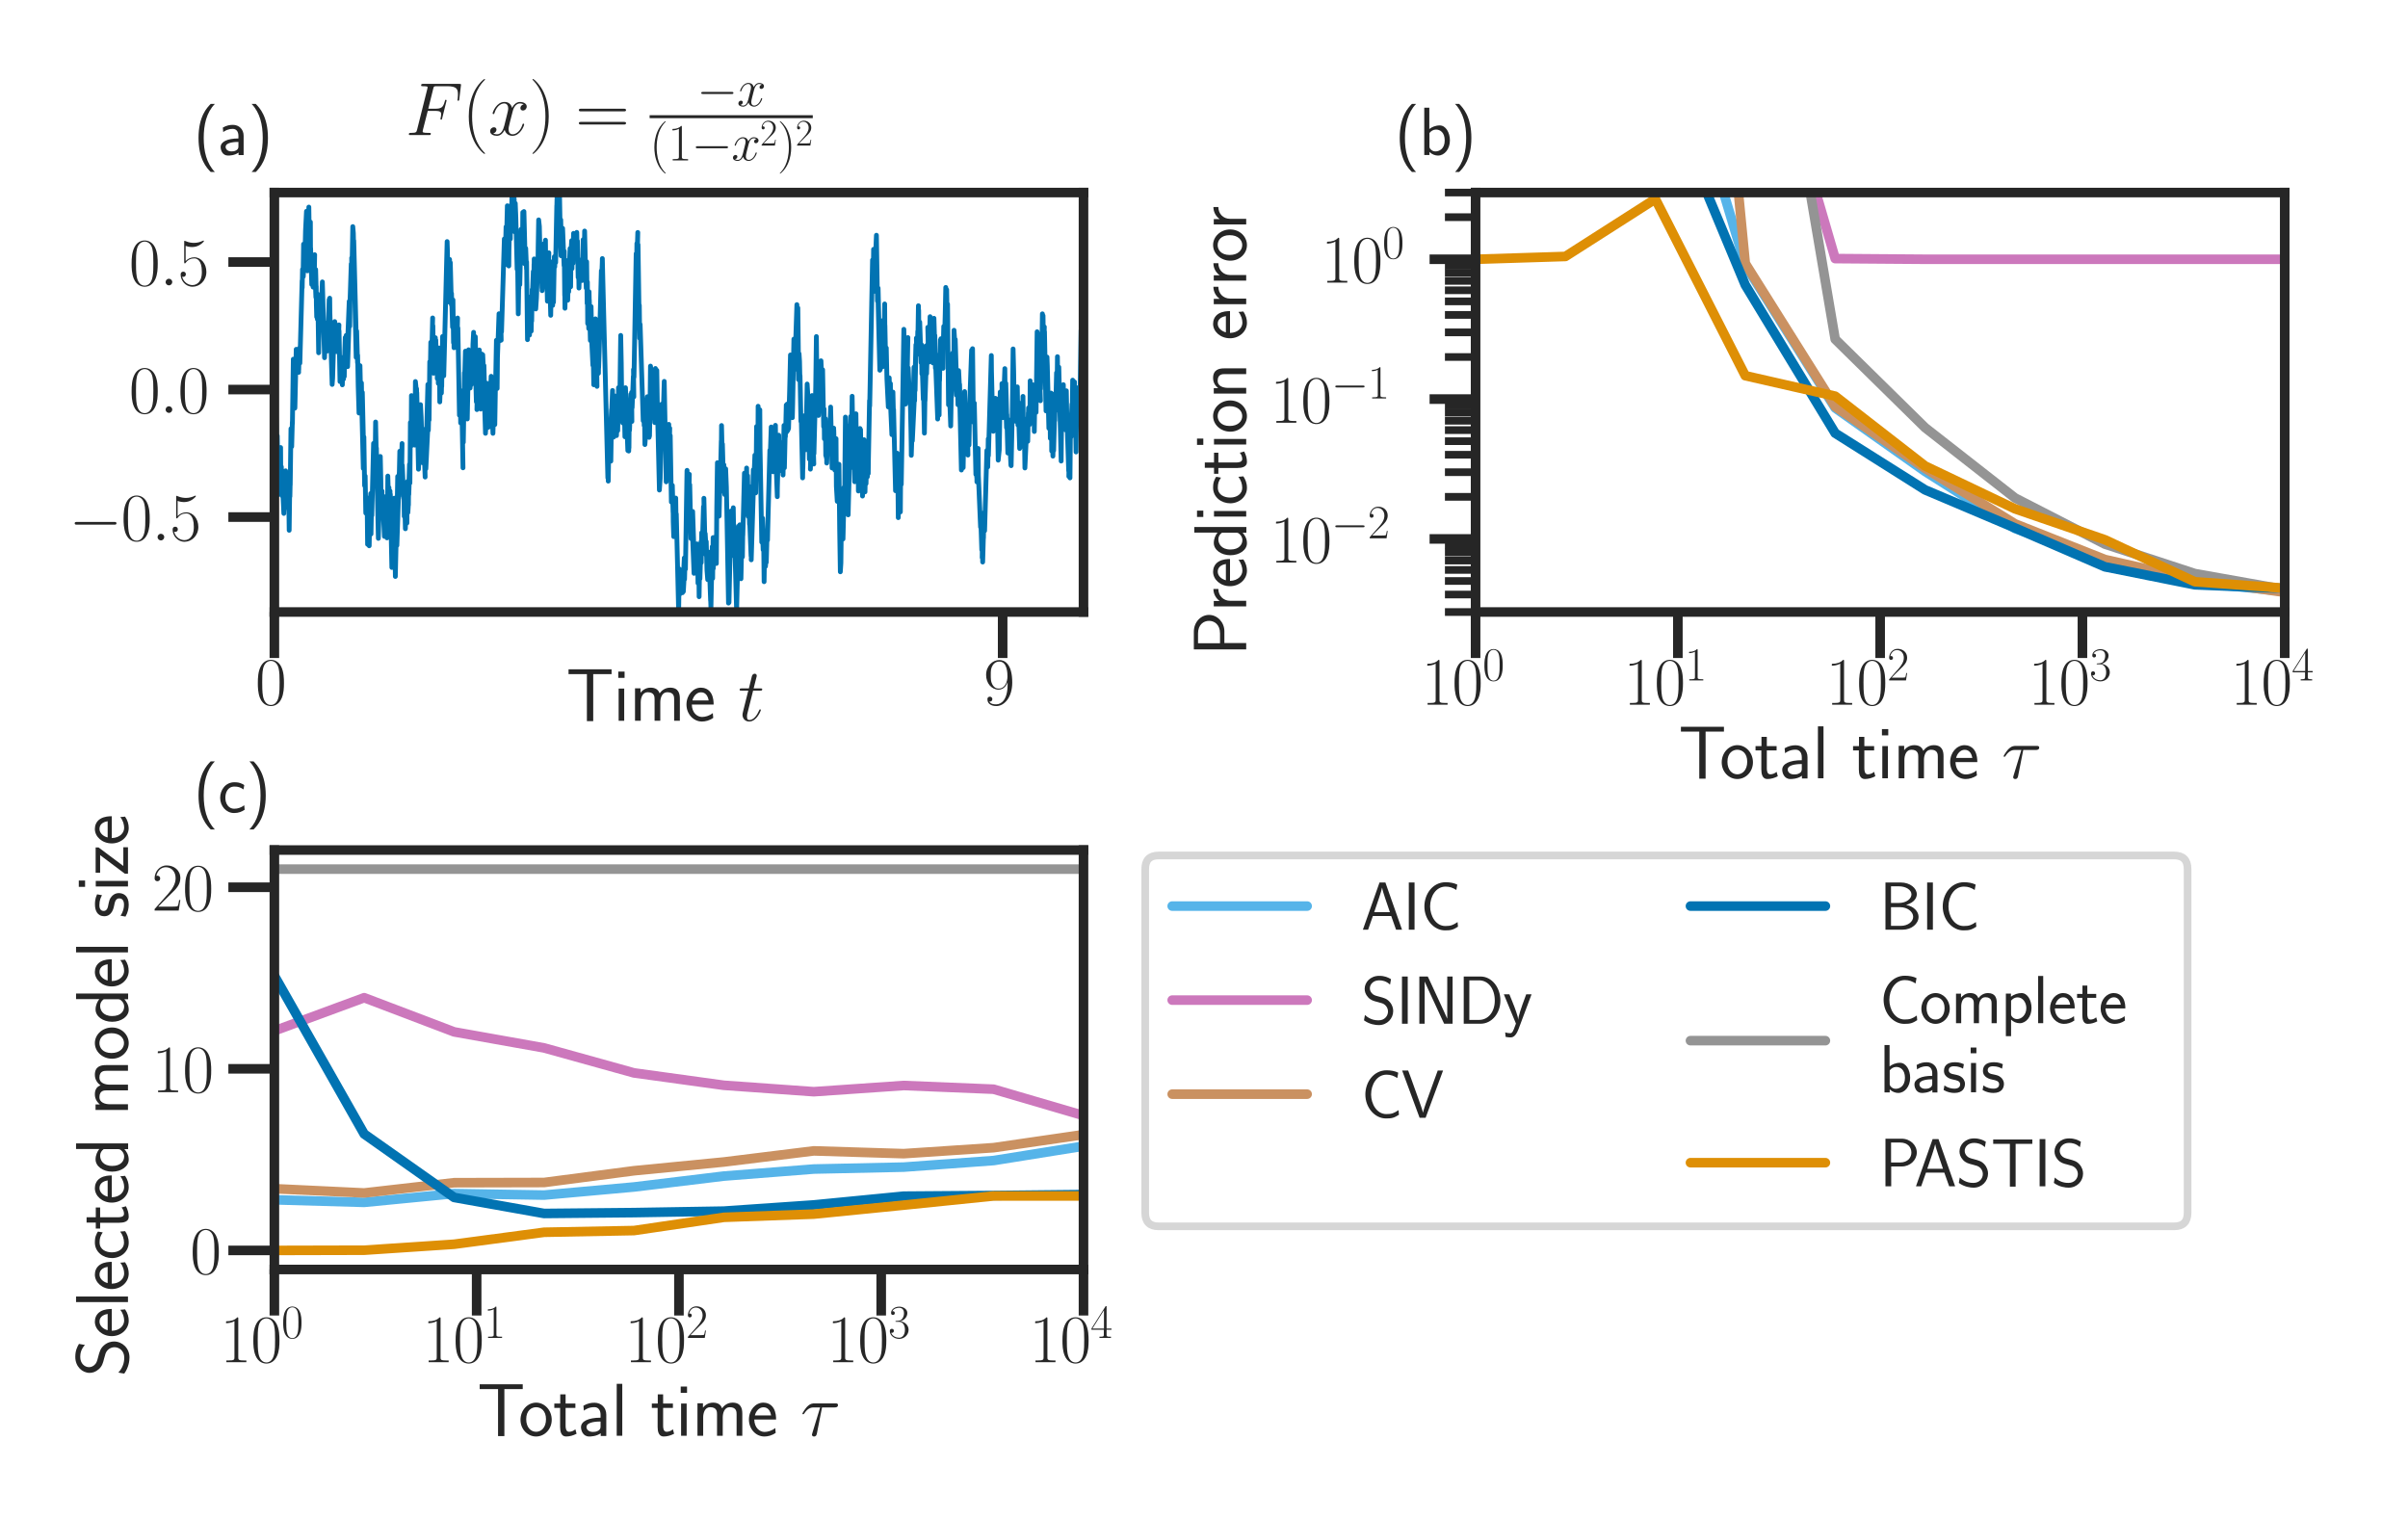 <?xml version="1.0" encoding="utf-8" standalone="no"?>
<!DOCTYPE svg PUBLIC "-//W3C//DTD SVG 1.1//EN"
  "http://www.w3.org/Graphics/SVG/1.1/DTD/svg11.dtd">
<svg xmlns:xlink="http://www.w3.org/1999/xlink" width="251.268pt" height="158.501pt" viewBox="0 0 251.268 158.501" xmlns="http://www.w3.org/2000/svg" version="1.1">
 <defs>
  <style type="text/css">*{stroke-linejoin: round; stroke-linecap: butt}</style>
 </defs>
 <g id="figure_1">
  <g id="patch_1">
   <path d="M 0 158.501 
L 251.268 158.501 
L 251.268 0 
L 0 0 
z
" style="fill: #ffffff"/>
  </g>
  <g id="axes_1">
   <g id="patch_2">
    <path d="M 153.974 63.861 
L 238.404 63.861 
L 238.404 20.093 
L 153.974 20.093 
z
" style="fill: #ffffff"/>
   </g>
   <g id="matplotlib.axis_1">
    <g id="xtick_1">
     <g id="line2d_1">
      <defs>
       <path id="m9b583822da" d="M 0 0 
L 0 4.8 
" style="stroke: #262626"/>
      </defs>
      <g>
       <use xlink:href="#m9b583822da" x="153.974" y="63.861" style="fill: #262626; stroke: #262626"/>
      </g>
     </g>
     <g id="text_1">
      <!-- $\mathdefault{10^{0}}$ -->
      <g style="fill: #262626" transform="translate(148.309 73.531) scale(0.07 -0.07)">
       <defs>
        <path id="CMR17-31" d="M 1702 4058 
C 1702 4192 1696 4192 1606 4192 
C 1357 3916 979 3827 621 3827 
C 602 3827 570 3827 563 3808 
C 557 3795 557 3782 557 3648 
C 755 3648 1088 3686 1344 3839 
L 1344 461 
C 1344 236 1331 160 781 160 
L 589 160 
L 589 0 
C 896 0 1216 0 1523 0 
C 1830 0 2150 0 2458 0 
L 2458 160 
L 2266 160 
C 1715 160 1702 230 1702 458 
L 1702 4058 
z
" transform="scale(0.016)"/>
        <path id="CMR17-30" d="M 2688 2025 
C 2688 2416 2682 3080 2413 3591 
C 2176 4039 1798 4198 1466 4198 
C 1158 4198 768 4058 525 3597 
C 269 3118 243 2524 243 2025 
C 243 1661 250 1106 448 619 
C 723 -39 1216 -128 1466 -128 
C 1760 -128 2208 -7 2470 600 
C 2662 1042 2688 1559 2688 2025 
z
M 1466 -26 
C 1056 -26 813 325 723 812 
C 653 1188 653 1738 653 2096 
C 653 2588 653 2997 736 3387 
C 858 3929 1216 4096 1466 4096 
C 1728 4096 2067 3923 2189 3400 
C 2272 3036 2278 2607 2278 2096 
C 2278 1680 2278 1169 2202 792 
C 2067 95 1690 -26 1466 -26 
z
" transform="scale(0.016)"/>
       </defs>
       <use xlink:href="#CMR17-31" transform="scale(0.996)"/>
       <use xlink:href="#CMR17-30" transform="translate(45.69 0) scale(0.996)"/>
       <use xlink:href="#CMR17-30" transform="translate(91.381 36.154) scale(0.697)"/>
      </g>
     </g>
    </g>
    <g id="xtick_2">
     <g id="line2d_2">
      <g>
       <use xlink:href="#m9b583822da" x="175.081" y="63.861" style="fill: #262626; stroke: #262626"/>
      </g>
     </g>
     <g id="text_2">
      <!-- $\mathdefault{10^{1}}$ -->
      <g style="fill: #262626" transform="translate(169.417 73.531) scale(0.07 -0.07)">
       <use xlink:href="#CMR17-31" transform="scale(0.996)"/>
       <use xlink:href="#CMR17-30" transform="translate(45.69 0) scale(0.996)"/>
       <use xlink:href="#CMR17-31" transform="translate(91.381 36.154) scale(0.697)"/>
      </g>
     </g>
    </g>
    <g id="xtick_3">
     <g id="line2d_3">
      <g>
       <use xlink:href="#m9b583822da" x="196.189" y="63.861" style="fill: #262626; stroke: #262626"/>
      </g>
     </g>
     <g id="text_3">
      <!-- $\mathdefault{10^{2}}$ -->
      <g style="fill: #262626" transform="translate(190.524 73.531) scale(0.07 -0.07)">
       <defs>
        <path id="CMR17-32" d="M 2669 989 
L 2554 989 
C 2490 536 2438 459 2413 420 
C 2381 369 1920 369 1830 369 
L 602 369 
C 832 619 1280 1072 1824 1597 
C 2214 1967 2669 2402 2669 3035 
C 2669 3790 2067 4224 1395 4224 
C 691 4224 262 3604 262 3030 
C 262 2780 448 2748 525 2748 
C 589 2748 781 2787 781 3010 
C 781 3207 614 3264 525 3264 
C 486 3264 448 3258 422 3245 
C 544 3790 915 4058 1306 4058 
C 1862 4058 2227 3617 2227 3035 
C 2227 2479 1901 2000 1536 1584 
L 262 146 
L 262 0 
L 2515 0 
L 2669 989 
z
" transform="scale(0.016)"/>
       </defs>
       <use xlink:href="#CMR17-31" transform="scale(0.996)"/>
       <use xlink:href="#CMR17-30" transform="translate(45.69 0) scale(0.996)"/>
       <use xlink:href="#CMR17-32" transform="translate(91.381 36.154) scale(0.697)"/>
      </g>
     </g>
    </g>
    <g id="xtick_4">
     <g id="line2d_4">
      <g>
       <use xlink:href="#m9b583822da" x="217.296" y="63.861" style="fill: #262626; stroke: #262626"/>
      </g>
     </g>
     <g id="text_4">
      <!-- $\mathdefault{10^{3}}$ -->
      <g style="fill: #262626" transform="translate(211.632 73.531) scale(0.07 -0.07)">
       <defs>
        <path id="CMR17-33" d="M 1414 2157 
C 1984 2157 2234 1662 2234 1090 
C 2234 320 1824 25 1453 25 
C 1114 25 563 194 390 693 
C 422 680 454 680 486 680 
C 640 680 755 782 755 948 
C 755 1133 614 1216 486 1216 
C 378 1216 211 1165 211 926 
C 211 335 787 -128 1466 -128 
C 2176 -128 2720 430 2720 1085 
C 2720 1707 2208 2157 1600 2227 
C 2086 2328 2554 2756 2554 3329 
C 2554 3820 2048 4179 1472 4179 
C 890 4179 378 3829 378 3329 
C 378 3110 544 3072 627 3072 
C 762 3072 877 3155 877 3321 
C 877 3486 762 3569 627 3569 
C 602 3569 570 3569 544 3557 
C 730 3959 1235 4032 1459 4032 
C 1683 4032 2106 3925 2106 3320 
C 2106 3143 2080 2828 1862 2550 
C 1670 2304 1453 2304 1242 2284 
C 1210 2284 1062 2269 1037 2269 
C 992 2263 966 2257 966 2208 
C 966 2163 973 2157 1101 2157 
L 1414 2157 
z
" transform="scale(0.016)"/>
       </defs>
       <use xlink:href="#CMR17-31" transform="scale(0.996)"/>
       <use xlink:href="#CMR17-30" transform="translate(45.69 0) scale(0.996)"/>
       <use xlink:href="#CMR17-33" transform="translate(91.381 36.154) scale(0.697)"/>
      </g>
     </g>
    </g>
    <g id="xtick_5">
     <g id="line2d_5">
      <g>
       <use xlink:href="#m9b583822da" x="238.404" y="63.861" style="fill: #262626; stroke: #262626"/>
      </g>
     </g>
     <g id="text_5">
      <!-- $\mathdefault{10^{4}}$ -->
      <g style="fill: #262626" transform="translate(232.739 73.531) scale(0.07 -0.07)">
       <defs>
        <path id="CMR17-34" d="M 2150 4122 
C 2150 4256 2144 4256 2029 4256 
L 128 1254 
L 128 1088 
L 1779 1088 
L 1779 457 
C 1779 224 1766 160 1318 160 
L 1197 160 
L 1197 0 
C 1402 0 1747 0 1965 0 
C 2182 0 2528 0 2733 0 
L 2733 160 
L 2611 160 
C 2163 160 2150 224 2150 457 
L 2150 1088 
L 2803 1088 
L 2803 1254 
L 2150 1254 
L 2150 4122 
z
M 1798 3703 
L 1798 1254 
L 256 1254 
L 1798 3703 
z
" transform="scale(0.016)"/>
       </defs>
       <use xlink:href="#CMR17-31" transform="scale(0.996)"/>
       <use xlink:href="#CMR17-30" transform="translate(45.69 0) scale(0.996)"/>
       <use xlink:href="#CMR17-34" transform="translate(91.381 36.154) scale(0.697)"/>
      </g>
     </g>
    </g>
    <g id="text_6">
     <!-- Total time $\tau$ -->
     <g style="fill: #262626" transform="translate(175.131 81.209) scale(0.077 -0.077)">
      <defs>
       <path id="CMSS17-54" d="M 2317 3968 
L 2848 3968 
C 2925 3968 3002 3968 3078 3968 
L 3878 3968 
L 3878 4376 
L 218 4376 
L 218 3968 
L 1018 3968 
C 1094 3968 1171 3968 1248 3968 
L 1779 3968 
L 1779 -32 
L 2317 -32 
L 2317 3968 
z
" transform="scale(0.016)"/>
       <path id="CMSS17-6f" d="M 2829 1356 
C 2829 2176 2221 2816 1504 2816 
C 768 2816 173 2157 173 1356 
C 173 544 787 -64 1498 -64 
C 2227 -64 2829 563 2829 1356 
z
M 1504 337 
C 1050 337 659 709 659 1408 
C 659 2151 1114 2427 1498 2427 
C 1914 2427 2342 2126 2342 1408 
C 2342 683 1926 337 1504 337 
z
" transform="scale(0.016)"/>
       <path id="CMSS17-74" d="M 1069 2368 
L 1901 2368 
L 1901 2737 
L 1069 2737 
L 1069 3520 
L 614 3520 
L 614 2737 
L 109 2737 
L 109 2368 
L 602 2368 
L 602 749 
C 602 384 685 -64 1107 -64 
C 1427 -64 1722 25 2003 172 
L 1901 548 
C 1747 414 1562 337 1363 337 
C 1082 337 1069 696 1069 856 
L 1069 2368 
z
" transform="scale(0.016)"/>
       <path id="CMSS17-61" d="M 2406 1791 
C 2406 2392 1978 2808 1402 2808 
C 1120 2808 813 2757 461 2553 
L 499 2135 
C 659 2248 934 2432 1395 2432 
C 1722 2432 1920 2180 1920 1782 
L 1920 1536 
C 896 1536 256 1238 256 726 
C 256 461 416 -64 947 -64 
C 1043 -64 1562 -64 1933 217 
L 1933 -19 
L 2406 -19 
L 2406 1791 
z
M 1920 816 
C 1920 701 1920 548 1728 434 
C 1562 325 1350 325 1261 325 
C 941 325 723 511 723 744 
C 723 1211 1722 1211 1920 1211 
L 1920 816 
z
" transform="scale(0.016)"/>
       <path id="CMSS17-6c" d="M 947 4416 
L 474 4416 
L 474 0 
L 947 0 
L 947 4416 
z
" transform="scale(0.016)"/>
       <path id="CMSS17-69" d="M 979 4183 
L 442 4183 
L 442 3648 
L 979 3648 
L 979 4183 
z
M 947 2739 
L 474 2739 
L 474 0 
L 947 0 
L 947 2739 
z
" transform="scale(0.016)"/>
       <path id="CMSS17-6d" d="M 4288 1877 
C 4288 2308 4179 2816 3462 2816 
C 2982 2816 2694 2516 2566 2331 
C 2451 2670 2182 2816 1798 2816 
C 1363 2816 1088 2568 941 2389 
L 941 2758 
L 474 2758 
L 474 0 
L 960 0 
L 960 1559 
C 960 1939 1101 2428 1555 2428 
C 2138 2428 2138 2016 2138 1829 
L 2138 0 
L 2624 0 
L 2624 1559 
C 2624 1939 2765 2428 3219 2428 
C 3802 2428 3802 2016 3802 1829 
L 3802 0 
L 4288 0 
L 4288 1877 
z
" transform="scale(0.016)"/>
       <path id="CMSS17-65" d="M 2502 1377 
C 2502 1590 2490 2003 2285 2345 
C 2061 2713 1696 2816 1421 2816 
C 755 2816 192 2188 192 1375 
C 192 582 774 -64 1510 -64 
C 1798 -64 2150 19 2470 248 
C 2470 274 2458 414 2451 420 
C 2451 433 2432 630 2432 656 
C 2125 407 1773 325 1517 325 
C 1107 325 666 667 646 1377 
L 2502 1377 
z
M 698 1728 
C 781 2084 1062 2421 1421 2421 
C 1517 2421 1965 2421 2080 1728 
L 698 1728 
z
" transform="scale(0.016)"/>
       <path id="CMMI12-1c" d="M 1837 2408 
L 2899 2408 
C 2982 2408 3194 2408 3194 2612 
C 3194 2752 3072 2752 2957 2752 
L 1197 2752 
C 1050 2752 832 2752 538 2440 
C 371 2255 166 1917 166 1879 
C 166 1841 198 1828 237 1828 
C 282 1828 288 1847 320 1885 
C 653 2408 986 2408 1146 2408 
L 1677 2408 
L 1011 223 
C 979 127 979 114 979 95 
C 979 25 1024 -64 1152 -64 
C 1350 -64 1382 108 1402 203 
L 1837 2408 
z
" transform="scale(0.016)"/>
      </defs>
      <use xlink:href="#CMSS17-54" transform="scale(0.996)"/>
      <use xlink:href="#CMSS17-6f" transform="translate(56.012 0) scale(0.996)"/>
      <use xlink:href="#CMSS17-74" transform="translate(102.856 0) scale(0.996)"/>
      <use xlink:href="#CMSS17-61" transform="translate(136.687 0) scale(0.996)"/>
      <use xlink:href="#CMSS17-6c" transform="translate(181.609 0) scale(0.996)"/>
      <use xlink:href="#CMSS17-74" transform="translate(235.019 0) scale(0.996)"/>
      <use xlink:href="#CMSS17-69" transform="translate(268.851 0) scale(0.996)"/>
      <use xlink:href="#CMSS17-6d" transform="translate(291.031 0) scale(0.996)"/>
      <use xlink:href="#CMSS17-65" transform="translate(365.261 0) scale(0.996)"/>
      <use xlink:href="#CMMI12-1c" transform="translate(438.129 0) scale(0.996)"/>
     </g>
    </g>
   </g>
   <g id="matplotlib.axis_2">
    <g id="ytick_1">
     <g id="line2d_6">
      <defs>
       <path id="mefb1ea6cd8" d="M 0 0 
L -4.8 0 
" style="stroke: #262626"/>
      </defs>
      <g>
       <use xlink:href="#mefb1ea6cd8" x="153.974" y="56.232" style="fill: #262626; stroke: #262626"/>
      </g>
     </g>
     <g id="text_7">
      <!-- $\mathdefault{10^{-2}}$ -->
      <g style="fill: #262626" transform="translate(132.526 58.699) scale(0.07 -0.07)">
       <defs>
        <path id="CMSY10-0" d="M 4218 1472 
C 4326 1472 4442 1472 4442 1600 
C 4442 1728 4326 1728 4218 1728 
L 755 1728 
C 646 1728 531 1728 531 1600 
C 531 1472 646 1472 755 1472 
L 4218 1472 
z
" transform="scale(0.016)"/>
       </defs>
       <use xlink:href="#CMR17-31" transform="scale(0.996)"/>
       <use xlink:href="#CMR17-30" transform="translate(45.69 0) scale(0.996)"/>
       <use xlink:href="#CMSY10-0" transform="translate(91.381 36.154) scale(0.697)"/>
       <use xlink:href="#CMR17-32" transform="translate(145.622 36.154) scale(0.697)"/>
      </g>
     </g>
    </g>
    <g id="ytick_2">
     <g id="line2d_7">
      <g>
       <use xlink:href="#mefb1ea6cd8" x="153.974" y="41.643" style="fill: #262626; stroke: #262626"/>
      </g>
     </g>
     <g id="text_8">
      <!-- $\mathdefault{10^{-1}}$ -->
      <g style="fill: #262626" transform="translate(132.526 44.109) scale(0.07 -0.07)">
       <use xlink:href="#CMR17-31" transform="scale(0.996)"/>
       <use xlink:href="#CMR17-30" transform="translate(45.69 0) scale(0.996)"/>
       <use xlink:href="#CMSY10-0" transform="translate(91.381 36.154) scale(0.697)"/>
       <use xlink:href="#CMR17-31" transform="translate(145.622 36.154) scale(0.697)"/>
      </g>
     </g>
    </g>
    <g id="ytick_3">
     <g id="line2d_8">
      <g>
       <use xlink:href="#mefb1ea6cd8" x="153.974" y="27.054" style="fill: #262626; stroke: #262626"/>
      </g>
     </g>
     <g id="text_9">
      <!-- $\mathdefault{10^{0}}$ -->
      <g style="fill: #262626" transform="translate(137.845 29.489) scale(0.07 -0.07)">
       <use xlink:href="#CMR17-31" transform="scale(0.996)"/>
       <use xlink:href="#CMR17-30" transform="translate(45.69 0) scale(0.996)"/>
       <use xlink:href="#CMR17-30" transform="translate(91.381 36.154) scale(0.697)"/>
      </g>
     </g>
    </g>
    <g id="ytick_4">
     <g id="line2d_9">
      <defs>
       <path id="me24294c5f1" d="M 0 0 
L -3.2 0 
" style="stroke: #262626; stroke-width: 0.8"/>
      </defs>
      <g>
       <use xlink:href="#me24294c5f1" x="153.974" y="63.861" style="fill: #262626; stroke: #262626; stroke-width: 0.8"/>
      </g>
     </g>
    </g>
    <g id="ytick_5">
     <g id="line2d_10">
      <g>
       <use xlink:href="#me24294c5f1" x="153.974" y="62.038" style="fill: #262626; stroke: #262626; stroke-width: 0.8"/>
      </g>
     </g>
    </g>
    <g id="ytick_6">
     <g id="line2d_11">
      <g>
       <use xlink:href="#me24294c5f1" x="153.974" y="60.624" style="fill: #262626; stroke: #262626; stroke-width: 0.8"/>
      </g>
     </g>
    </g>
    <g id="ytick_7">
     <g id="line2d_12">
      <g>
       <use xlink:href="#me24294c5f1" x="153.974" y="59.469" style="fill: #262626; stroke: #262626; stroke-width: 0.8"/>
      </g>
     </g>
    </g>
    <g id="ytick_8">
     <g id="line2d_13">
      <g>
       <use xlink:href="#me24294c5f1" x="153.974" y="58.492" style="fill: #262626; stroke: #262626; stroke-width: 0.8"/>
      </g>
     </g>
    </g>
    <g id="ytick_9">
     <g id="line2d_14">
      <g>
       <use xlink:href="#me24294c5f1" x="153.974" y="57.646" style="fill: #262626; stroke: #262626; stroke-width: 0.8"/>
      </g>
     </g>
    </g>
    <g id="ytick_10">
     <g id="line2d_15">
      <g>
       <use xlink:href="#me24294c5f1" x="153.974" y="56.9" style="fill: #262626; stroke: #262626; stroke-width: 0.8"/>
      </g>
     </g>
    </g>
    <g id="ytick_11">
     <g id="line2d_16">
      <g>
       <use xlink:href="#me24294c5f1" x="153.974" y="51.841" style="fill: #262626; stroke: #262626; stroke-width: 0.8"/>
      </g>
     </g>
    </g>
    <g id="ytick_12">
     <g id="line2d_17">
      <g>
       <use xlink:href="#me24294c5f1" x="153.974" y="49.271" style="fill: #262626; stroke: #262626; stroke-width: 0.8"/>
      </g>
     </g>
    </g>
    <g id="ytick_13">
     <g id="line2d_18">
      <g>
       <use xlink:href="#me24294c5f1" x="153.974" y="47.449" style="fill: #262626; stroke: #262626; stroke-width: 0.8"/>
      </g>
     </g>
    </g>
    <g id="ytick_14">
     <g id="line2d_19">
      <g>
       <use xlink:href="#me24294c5f1" x="153.974" y="46.035" style="fill: #262626; stroke: #262626; stroke-width: 0.8"/>
      </g>
     </g>
    </g>
    <g id="ytick_15">
     <g id="line2d_20">
      <g>
       <use xlink:href="#me24294c5f1" x="153.974" y="44.88" style="fill: #262626; stroke: #262626; stroke-width: 0.8"/>
      </g>
     </g>
    </g>
    <g id="ytick_16">
     <g id="line2d_21">
      <g>
       <use xlink:href="#me24294c5f1" x="153.974" y="43.903" style="fill: #262626; stroke: #262626; stroke-width: 0.8"/>
      </g>
     </g>
    </g>
    <g id="ytick_17">
     <g id="line2d_22">
      <g>
       <use xlink:href="#me24294c5f1" x="153.974" y="43.057" style="fill: #262626; stroke: #262626; stroke-width: 0.8"/>
      </g>
     </g>
    </g>
    <g id="ytick_18">
     <g id="line2d_23">
      <g>
       <use xlink:href="#me24294c5f1" x="153.974" y="42.311" style="fill: #262626; stroke: #262626; stroke-width: 0.8"/>
      </g>
     </g>
    </g>
    <g id="ytick_19">
     <g id="line2d_24">
      <g>
       <use xlink:href="#me24294c5f1" x="153.974" y="37.251" style="fill: #262626; stroke: #262626; stroke-width: 0.8"/>
      </g>
     </g>
    </g>
    <g id="ytick_20">
     <g id="line2d_25">
      <g>
       <use xlink:href="#me24294c5f1" x="153.974" y="34.682" style="fill: #262626; stroke: #262626; stroke-width: 0.8"/>
      </g>
     </g>
    </g>
    <g id="ytick_21">
     <g id="line2d_26">
      <g>
       <use xlink:href="#me24294c5f1" x="153.974" y="32.859" style="fill: #262626; stroke: #262626; stroke-width: 0.8"/>
      </g>
     </g>
    </g>
    <g id="ytick_22">
     <g id="line2d_27">
      <g>
       <use xlink:href="#me24294c5f1" x="153.974" y="31.445" style="fill: #262626; stroke: #262626; stroke-width: 0.8"/>
      </g>
     </g>
    </g>
    <g id="ytick_23">
     <g id="line2d_28">
      <g>
       <use xlink:href="#me24294c5f1" x="153.974" y="30.29" style="fill: #262626; stroke: #262626; stroke-width: 0.8"/>
      </g>
     </g>
    </g>
    <g id="ytick_24">
     <g id="line2d_29">
      <g>
       <use xlink:href="#me24294c5f1" x="153.974" y="29.313" style="fill: #262626; stroke: #262626; stroke-width: 0.8"/>
      </g>
     </g>
    </g>
    <g id="ytick_25">
     <g id="line2d_30">
      <g>
       <use xlink:href="#me24294c5f1" x="153.974" y="28.467" style="fill: #262626; stroke: #262626; stroke-width: 0.8"/>
      </g>
     </g>
    </g>
    <g id="ytick_26">
     <g id="line2d_31">
      <g>
       <use xlink:href="#me24294c5f1" x="153.974" y="27.721" style="fill: #262626; stroke: #262626; stroke-width: 0.8"/>
      </g>
     </g>
    </g>
    <g id="ytick_27">
     <g id="line2d_32">
      <g>
       <use xlink:href="#me24294c5f1" x="153.974" y="22.662" style="fill: #262626; stroke: #262626; stroke-width: 0.8"/>
      </g>
     </g>
    </g>
    <g id="ytick_28">
     <g id="line2d_33">
      <g>
       <use xlink:href="#me24294c5f1" x="153.974" y="20.093" style="fill: #262626; stroke: #262626; stroke-width: 0.8"/>
      </g>
     </g>
    </g>
    <g id="text_10">
     <!-- Prediction error -->
     <g style="fill: #262626" transform="translate(130.038 68.458) rotate(-90) scale(0.077 -0.077)">
      <defs>
       <path id="CMSS17-50" d="M 2106 1856 
C 2874 1856 3501 2453 3501 3158 
C 3501 3850 2899 4453 2067 4453 
L 570 4453 
L 570 0 
L 1107 0 
L 1107 1856 
L 2106 1856 
z
M 1926 4096 
C 2669 4096 2995 3627 2995 3157 
C 2995 2720 2694 2226 1926 2226 
L 1094 2226 
L 1094 4096 
L 1926 4096 
z
" transform="scale(0.016)"/>
       <path id="CMSS17-72" d="M 954 1363 
C 954 1965 1395 2368 1958 2368 
L 1958 2789 
C 1549 2789 1165 2585 934 2253 
L 934 2758 
L 480 2758 
L 480 0 
L 954 0 
L 954 1363 
z
" transform="scale(0.016)"/>
       <path id="CMSS17-64" d="M 2611 4416 
L 2138 4416 
L 2138 2438 
C 1939 2603 1613 2756 1254 2756 
C 672 2756 211 2131 211 1347 
C 211 562 666 -64 1235 -64 
C 1677 -64 1971 172 2125 306 
L 2125 -13 
L 2611 -13 
L 2611 4416 
z
M 2125 836 
C 2125 747 2125 653 1926 482 
C 1798 375 1645 325 1498 325 
C 1152 325 698 576 698 1340 
C 698 2134 1210 2368 1562 2368 
C 1798 2368 1990 2254 2125 2065 
L 2125 836 
z
" transform="scale(0.016)"/>
       <path id="CMSS17-63" d="M 2464 2541 
C 2464 2585 2170 2714 2093 2739 
C 1882 2816 1613 2816 1542 2816 
C 710 2816 211 2093 211 1363 
C 211 595 768 -64 1517 -64 
C 1946 -64 2253 76 2502 242 
L 2464 664 
C 2189 453 1869 337 1523 337 
C 1024 337 698 774 698 1369 
C 698 1831 909 2414 1549 2414 
C 1901 2414 2099 2343 2394 2145 
L 2464 2541 
z
" transform="scale(0.016)"/>
       <path id="CMSS17-6e" d="M 2618 1877 
C 2618 2283 2522 2816 1798 2816 
C 1389 2816 1120 2606 941 2389 
L 941 2758 
L 474 2758 
L 474 0 
L 960 0 
L 960 1559 
C 960 1964 1114 2428 1549 2428 
C 2112 2428 2131 2048 2131 1829 
L 2131 0 
L 2618 0 
L 2618 1877 
z
" transform="scale(0.016)"/>
      </defs>
      <use xlink:href="#CMSS17-50" transform="scale(0.996)"/>
      <use xlink:href="#CMSS17-72" transform="translate(59.736 0) scale(0.996)"/>
      <use xlink:href="#CMSS17-65" transform="translate(91.645 0) scale(0.996)"/>
      <use xlink:href="#CMSS17-64" transform="translate(133.284 0) scale(0.996)"/>
      <use xlink:href="#CMSS17-69" transform="translate(181.489 0) scale(0.996)"/>
      <use xlink:href="#CMSS17-63" transform="translate(203.67 0) scale(0.996)"/>
      <use xlink:href="#CMSS17-74" transform="translate(245.309 0) scale(0.996)"/>
      <use xlink:href="#CMSS17-69" transform="translate(279.14 0) scale(0.996)"/>
      <use xlink:href="#CMSS17-6f" transform="translate(301.321 0) scale(0.996)"/>
      <use xlink:href="#CMSS17-6e" transform="translate(348.165 0) scale(0.996)"/>
      <use xlink:href="#CMSS17-65" transform="translate(427.599 0) scale(0.996)"/>
      <use xlink:href="#CMSS17-72" transform="translate(469.237 0) scale(0.996)"/>
      <use xlink:href="#CMSS17-72" transform="translate(501.147 0) scale(0.996)"/>
      <use xlink:href="#CMSS17-6f" transform="translate(533.057 0) scale(0.996)"/>
      <use xlink:href="#CMSS17-72" transform="translate(577.298 0) scale(0.996)"/>
     </g>
    </g>
   </g>
   <g id="line2d_34">
    <path d="M 173.531 -1 
L 182.115 27.655 
L 191.497 42.57 
L 200.879 49.193 
L 210.26 55.147 
L 219.641 58.525 
L 229.023 60.754 
L 238.404 61.708 
" clip-path="url(#p59e11f2fa8)" style="fill: none; stroke: #56b4e9; stroke-linecap: round"/>
   </g>
   <g id="line2d_35">
    <path d="M 183.348 -1 
L 191.497 26.983 
L 200.879 27.053 
L 210.26 27.051 
L 219.641 27.052 
L 229.023 27.053 
L 238.404 27.053 
" clip-path="url(#p59e11f2fa8)" style="fill: none; stroke: #cc78bc; stroke-linecap: round"/>
   </g>
   <g id="line2d_36">
    <path d="M 179.36 -1 
L 182.115 27.485 
L 191.497 42.428 
L 200.879 48.87 
L 210.26 54.66 
L 219.641 58.379 
L 229.023 60.504 
L 238.404 61.806 
" clip-path="url(#p59e11f2fa8)" style="fill: none; stroke: #ca9161; stroke-linecap: round"/>
   </g>
   <g id="line2d_37">
    <path d="M 172.101 -1 
L 172.733 7.228 
L 182.115 29.736 
L 191.497 45.201 
L 200.879 51.117 
L 210.26 55.088 
L 219.641 59.144 
L 229.023 61.02 
L 238.404 61.403 
" clip-path="url(#p59e11f2fa8)" style="fill: none; stroke: #0173b2; stroke-linecap: round"/>
   </g>
   <g id="line2d_38">
    <path d="M 185.312 -1 
L 191.497 35.397 
L 200.879 44.622 
L 210.26 51.959 
L 219.641 56.775 
L 229.023 59.848 
L 238.404 61.519 
" clip-path="url(#p59e11f2fa8)" style="fill: none; stroke: #949494; stroke-linecap: round"/>
   </g>
   <g id="line2d_39">
    <path d="M 153.974 27.054 
L 163.346 26.76 
L 172.733 20.761 
L 182.115 39.202 
L 191.497 41.337 
L 200.879 48.622 
L 210.26 53.096 
L 219.641 56.32 
L 229.023 60.703 
L 238.404 61.378 
" clip-path="url(#p59e11f2fa8)" style="fill: none; stroke: #de8f05; stroke-linecap: round"/>
   </g>
   <g id="line2d_40"/>
   <g id="line2d_41"/>
   <g id="line2d_42"/>
   <g id="line2d_43"/>
   <g id="line2d_44"/>
   <g id="line2d_45"/>
   <g id="patch_3">
    <path d="M 153.974 63.861 
L 153.974 20.093 
" style="fill: none; stroke: #262626; stroke-linejoin: miter; stroke-linecap: square"/>
   </g>
   <g id="patch_4">
    <path d="M 238.404 63.861 
L 238.404 20.093 
" style="fill: none; stroke: #262626; stroke-linejoin: miter; stroke-linecap: square"/>
   </g>
   <g id="patch_5">
    <path d="M 153.974 63.861 
L 238.404 63.861 
" style="fill: none; stroke: #262626; stroke-linejoin: miter; stroke-linecap: square"/>
   </g>
   <g id="patch_6">
    <path d="M 153.974 20.093 
L 238.404 20.093 
" style="fill: none; stroke: #262626; stroke-linejoin: miter; stroke-linecap: square"/>
   </g>
   <g id="text_11">
    <!-- (b) -->
    <g style="fill: #262626" transform="translate(145.531 16.161) scale(0.07 -0.07)">
     <defs>
      <path id="CMSS17-28" d="M 1613 4768 
C 1267 4417 474 3601 474 1588 
C 474 -433 1267 -1243 1613 -1600 
L 2003 -1600 
C 1216 -784 960 357 960 1581 
C 960 2798 1203 3946 2003 4768 
L 1613 4768 
z
" transform="scale(0.016)"/>
      <path id="CMSS17-62" d="M 954 4416 
L 480 4416 
L 480 -13 
L 966 -13 
L 966 274 
C 1210 38 1504 -64 1766 -64 
C 2381 -64 2880 549 2880 1352 
C 2880 2086 2496 2756 1926 2756 
C 1523 2756 1165 2591 954 2419 
L 954 4416 
z
M 966 2046 
C 1107 2222 1306 2368 1587 2368 
C 1965 2368 2394 2097 2394 1352 
C 2394 558 1882 325 1530 325 
C 1402 325 1267 356 1139 464 
C 966 615 966 709 966 797 
L 966 2046 
z
" transform="scale(0.016)"/>
      <path id="CMSS17-29" d="M 723 -1600 
C 1069 -1249 1862 -433 1862 1581 
C 1862 3601 1069 4411 723 4768 
L 333 4768 
C 1120 3952 1376 2811 1376 1588 
C 1376 370 1133 -778 333 -1600 
L 723 -1600 
z
" transform="scale(0.016)"/>
     </defs>
     <use xlink:href="#CMSS17-28" transform="scale(0.996)"/>
     <use xlink:href="#CMSS17-62" transform="translate(36.434 0) scale(0.996)"/>
     <use xlink:href="#CMSS17-29" transform="translate(84.639 0) scale(0.996)"/>
    </g>
   </g>
   <g id="legend_1">
    <g id="patch_7">
     <path d="M 120.908 127.963 
L 226.86 127.963 
Q 228.268 127.963 228.268 126.555 
L 228.268 90.673 
Q 228.268 89.265 226.86 89.265 
L 120.908 89.265 
Q 119.5 89.265 119.5 90.673 
L 119.5 126.555 
Q 119.5 127.963 120.908 127.963 
z
" style="fill: #ffffff; opacity: 0.8; stroke: #cccccc; stroke-width: 0.8; stroke-linejoin: miter"/>
    </g>
    <g id="line2d_46">
     <path d="M 122.316 94.545 
L 129.356 94.545 
L 136.396 94.545 
" style="fill: none; stroke: #56b4e9; stroke-linecap: round"/>
    </g>
    <g id="text_12">
     <!-- AIC -->
     <g style="fill: #262626" transform="translate(142.028 97.009) scale(0.07 -0.07)">
      <defs>
       <path id="CMSS17-41" d="M 2272 4416 
L 1722 4416 
L 166 0 
L 653 0 
L 1101 1280 
L 2816 1280 
L 3270 0 
L 3827 0 
L 2272 4416 
z
M 2694 1637 
L 1222 1637 
C 1530 2528 1914 3638 1958 3925 
L 1965 3925 
C 2010 3663 2138 3281 2246 2956 
L 2694 1637 
z
" transform="scale(0.016)"/>
       <path id="CMSS17-49" d="M 1094 4416 
L 557 4416 
L 557 0 
L 1094 0 
L 1094 4416 
z
" transform="scale(0.016)"/>
       <path id="CMSS17-43" d="M 3501 714 
C 3072 427 2874 344 2355 344 
C 1459 344 934 1303 934 2179 
C 934 3112 1472 4032 2381 4032 
C 2790 4032 3059 3918 3386 3715 
L 3475 4217 
C 3168 4370 2778 4440 2387 4440 
C 1158 4440 397 3316 397 2179 
C 397 927 1299 -64 2323 -64 
C 2874 -64 3066 -19 3539 280 
L 3501 714 
z
" transform="scale(0.016)"/>
      </defs>
      <use xlink:href="#CMSS17-41" transform="scale(0.996)"/>
      <use xlink:href="#CMSS17-49" transform="translate(62.218 0) scale(0.996)"/>
      <use xlink:href="#CMSS17-43" transform="translate(88.002 0) scale(0.996)"/>
     </g>
    </g>
    <g id="line2d_47">
     <path d="M 122.316 104.357 
L 129.356 104.357 
L 136.396 104.357 
" style="fill: none; stroke: #cc78bc; stroke-linecap: round"/>
    </g>
    <g id="text_13">
     <!-- SINDy -->
     <g style="fill: #262626" transform="translate(142.028 106.821) scale(0.07 -0.07)">
      <defs>
       <path id="CMSS17-53" d="M 2797 4169 
C 2515 4334 2208 4480 1690 4480 
C 864 4480 333 3879 333 3266 
C 333 3025 403 2753 653 2475 
C 902 2196 1184 2121 1542 2033 
C 1690 1994 1939 1924 1984 1906 
C 2342 1767 2515 1444 2515 1140 
C 2515 742 2202 318 1645 318 
C 1453 318 890 318 358 819 
L 269 318 
C 794 -64 1363 -128 1651 -128 
C 2438 -128 3002 488 3002 1186 
C 3002 1440 2925 1763 2656 2061 
C 2394 2347 2163 2410 1638 2549 
C 1338 2626 1146 2677 986 2873 
C 877 3013 819 3146 819 3317 
C 819 3673 1126 4060 1690 4060 
C 1971 4060 2336 4002 2707 3660 
L 2797 4169 
z
" transform="scale(0.016)"/>
       <path id="CMSS17-4e" d="M 1466 4180 
L 1350 4416 
L 563 4416 
L 563 0 
L 1062 0 
L 1062 3926 
L 1069 3932 
C 1114 3817 1139 3760 1402 3194 
L 2771 236 
L 2886 0 
L 3674 0 
L 3674 4416 
L 3174 4416 
L 3174 490 
L 3168 483 
C 3123 598 3098 655 2835 1221 
L 1466 4180 
z
" transform="scale(0.016)"/>
       <path id="CMSS17-44" d="M 570 4416 
L 570 0 
L 2144 0 
C 3194 0 4000 980 4000 2170 
C 4000 3398 3194 4416 2144 4416 
L 570 4416 
z
M 1094 357 
L 1094 4059 
L 2003 4059 
C 2861 4059 3475 3277 3475 2170 
C 3475 1107 2867 357 2003 357 
L 1094 357 
z
" transform="scale(0.016)"/>
       <path id="CMSS17-79" d="M 2675 2752 
L 2176 2752 
C 1632 1294 1446 702 1434 383 
L 1427 383 
C 1408 696 1126 1460 902 2007 
L 602 2752 
L 83 2752 
L 1216 13 
C 1146 -178 1043 -465 1011 -529 
C 870 -885 774 -885 672 -885 
C 646 -885 442 -885 211 -809 
L 250 -1229 
C 410 -1261 570 -1280 685 -1280 
C 845 -1280 1165 -1280 1459 -497 
L 2675 2752 
z
" transform="scale(0.016)"/>
      </defs>
      <use xlink:href="#CMSS17-53" transform="scale(0.996)"/>
      <use xlink:href="#CMSS17-49" transform="translate(52.049 0) scale(0.996)"/>
      <use xlink:href="#CMSS17-4e" transform="translate(77.832 0) scale(0.996)"/>
      <use xlink:href="#CMSS17-44" transform="translate(143.894 0) scale(0.996)"/>
      <use xlink:href="#CMSS17-79" transform="translate(211.437 0) scale(0.996)"/>
     </g>
    </g>
    <g id="line2d_48">
     <path d="M 122.316 114.169 
L 129.356 114.169 
L 136.396 114.169 
" style="fill: none; stroke: #ca9161; stroke-linecap: round"/>
    </g>
    <g id="text_14">
     <!-- CV -->
     <g style="fill: #262626" transform="translate(142.028 116.633) scale(0.07 -0.07)">
      <defs>
       <path id="CMSS17-56" d="M 3910 4416 
L 3411 4416 
L 2304 1362 
C 2272 1273 2074 688 2035 484 
L 2029 484 
C 1978 726 1773 1292 1664 1604 
L 922 3672 
L 646 4416 
L 83 4416 
L 1715 0 
L 2278 0 
L 3910 4416 
z
" transform="scale(0.016)"/>
      </defs>
      <use xlink:href="#CMSS17-43" transform="scale(0.996)"/>
      <use xlink:href="#CMSS17-56" transform="translate(59.856 0) scale(0.996)"/>
     </g>
    </g>
    <g id="line2d_49">
     <path d="M 176.395 94.545 
L 183.435 94.545 
L 190.475 94.545 
" style="fill: none; stroke: #0173b2; stroke-linecap: round"/>
    </g>
    <g id="text_15">
     <!-- BIC -->
     <g style="fill: #262626" transform="translate(196.107 97.009) scale(0.07 -0.07)">
      <defs>
       <path id="CMSS17-42" d="M 570 4416 
L 570 0 
L 2163 0 
C 3034 0 3667 574 3667 1200 
C 3667 1685 3251 2176 2502 2317 
C 3334 2558 3501 3040 3501 3313 
C 3501 3883 2874 4416 1997 4416 
L 570 4416 
z
M 1088 2496 
L 1088 4059 
L 1824 4059 
C 2483 4059 3002 3724 3002 3306 
C 3002 2926 2592 2496 1766 2496 
L 1088 2496 
z
M 1088 357 
L 1088 2107 
L 1939 2107 
C 2630 2107 3162 1679 3162 1206 
C 3162 772 2694 357 1984 357 
L 1088 357 
z
" transform="scale(0.016)"/>
      </defs>
      <use xlink:href="#CMSS17-42" transform="scale(0.996)"/>
      <use xlink:href="#CMSS17-49" transform="translate(62.338 0) scale(0.996)"/>
      <use xlink:href="#CMSS17-43" transform="translate(88.122 0) scale(0.996)"/>
     </g>
    </g>
    <g id="line2d_50">
     <path d="M 176.395 108.586 
L 183.435 108.586 
L 190.475 108.586 
" style="fill: none; stroke: #949494; stroke-linecap: round"/>
    </g>
    <g id="text_16">
     <!-- Complete -->
     <g style="fill: #262626" transform="translate(196.107 106.763) scale(0.07 -0.07)">
      <defs>
       <path id="CMSS17-70" d="M 966 333 
C 1178 129 1466 -5 1773 -5 
C 2368 -5 2880 603 2880 1412 
C 2880 2159 2496 2816 1946 2816 
C 1626 2816 1242 2702 954 2472 
L 954 2765 
L 480 2765 
L 480 -1216 
L 966 -1216 
L 966 333 
z
M 966 2100 
C 1018 2176 1235 2415 1587 2415 
C 2035 2415 2394 1960 2394 1412 
C 2394 787 1958 384 1530 384 
C 1402 384 1267 415 1139 523 
C 966 674 966 768 966 857 
L 966 2100 
z
" transform="scale(0.016)"/>
      </defs>
      <use xlink:href="#CMSS17-43" transform="scale(0.996)"/>
      <use xlink:href="#CMSS17-6f" transform="translate(59.856 0) scale(0.996)"/>
      <use xlink:href="#CMSS17-6d" transform="translate(106.699 0) scale(0.996)"/>
      <use xlink:href="#CMSS17-70" transform="translate(180.929 0) scale(0.996)"/>
      <use xlink:href="#CMSS17-6c" transform="translate(229.134 0) scale(0.996)"/>
      <use xlink:href="#CMSS17-65" transform="translate(251.314 0) scale(0.996)"/>
      <use xlink:href="#CMSS17-74" transform="translate(292.953 0) scale(0.996)"/>
      <use xlink:href="#CMSS17-65" transform="translate(326.785 0) scale(0.996)"/>
     </g>
     <!-- basis -->
     <g style="fill: #262626" transform="translate(196.107 113.972) scale(0.07 -0.07)">
      <defs>
       <path id="CMSS17-73" d="M 2061 2627 
C 1683 2807 1389 2807 1197 2807 
C 742 2807 198 2648 198 2003 
C 198 1359 902 1218 1094 1179 
C 1389 1122 1715 1058 1715 740 
C 1715 337 1254 337 1171 337 
C 915 337 563 407 243 638 
L 166 210 
C 531 0 883 -64 1178 -64 
C 1965 -64 2163 416 2163 781 
C 2163 1094 1984 1305 1862 1401 
C 1651 1568 1574 1587 1050 1696 
C 960 1709 646 1779 646 2066 
C 646 2432 1050 2432 1139 2432 
C 1555 2432 1811 2303 1984 2208 
L 2061 2627 
z
" transform="scale(0.016)"/>
      </defs>
      <use xlink:href="#CMSS17-62" transform="scale(0.996)"/>
      <use xlink:href="#CMSS17-61" transform="translate(48.205 0) scale(0.996)"/>
      <use xlink:href="#CMSS17-73" transform="translate(93.127 0) scale(0.996)"/>
      <use xlink:href="#CMSS17-69" transform="translate(129.04 0) scale(0.996)"/>
      <use xlink:href="#CMSS17-73" transform="translate(151.221 0) scale(0.996)"/>
     </g>
    </g>
    <g id="line2d_51">
     <path d="M 176.395 121.32 
L 183.435 121.32 
L 190.475 121.32 
" style="fill: none; stroke: #de8f05; stroke-linecap: round"/>
    </g>
    <g id="text_17">
     <!-- PASTIS -->
     <g style="fill: #262626" transform="translate(196.107 123.784) scale(0.07 -0.07)">
      <use xlink:href="#CMSS17-50" transform="scale(0.996)"/>
      <use xlink:href="#CMSS17-41" transform="translate(51.928 0) scale(0.996)"/>
      <use xlink:href="#CMSS17-53" transform="translate(114.146 0) scale(0.996)"/>
      <use xlink:href="#CMSS17-54" transform="translate(166.195 0) scale(0.996)"/>
      <use xlink:href="#CMSS17-49" transform="translate(230.014 0) scale(0.996)"/>
      <use xlink:href="#CMSS17-53" transform="translate(255.798 0) scale(0.996)"/>
     </g>
    </g>
   </g>
  </g>
  <g id="axes_2">
   <g id="patch_8">
    <path d="M 28.63 132.465 
L 113.06 132.465 
L 113.06 88.697 
L 28.63 88.697 
z
" style="fill: #ffffff"/>
   </g>
   <g id="matplotlib.axis_3">
    <g id="xtick_6">
     <g id="line2d_52">
      <g>
       <use xlink:href="#m9b583822da" x="28.63" y="132.465" style="fill: #262626; stroke: #262626"/>
      </g>
     </g>
     <g id="text_18">
      <!-- $\mathdefault{10^{0}}$ -->
      <g style="fill: #262626" transform="translate(22.965 142.136) scale(0.07 -0.07)">
       <use xlink:href="#CMR17-31" transform="scale(0.996)"/>
       <use xlink:href="#CMR17-30" transform="translate(45.69 0) scale(0.996)"/>
       <use xlink:href="#CMR17-30" transform="translate(91.381 36.154) scale(0.697)"/>
      </g>
     </g>
    </g>
    <g id="xtick_7">
     <g id="line2d_53">
      <g>
       <use xlink:href="#m9b583822da" x="49.737" y="132.465" style="fill: #262626; stroke: #262626"/>
      </g>
     </g>
     <g id="text_19">
      <!-- $\mathdefault{10^{1}}$ -->
      <g style="fill: #262626" transform="translate(44.073 142.136) scale(0.07 -0.07)">
       <use xlink:href="#CMR17-31" transform="scale(0.996)"/>
       <use xlink:href="#CMR17-30" transform="translate(45.69 0) scale(0.996)"/>
       <use xlink:href="#CMR17-31" transform="translate(91.381 36.154) scale(0.697)"/>
      </g>
     </g>
    </g>
    <g id="xtick_8">
     <g id="line2d_54">
      <g>
       <use xlink:href="#m9b583822da" x="70.845" y="132.465" style="fill: #262626; stroke: #262626"/>
      </g>
     </g>
     <g id="text_20">
      <!-- $\mathdefault{10^{2}}$ -->
      <g style="fill: #262626" transform="translate(65.18 142.136) scale(0.07 -0.07)">
       <use xlink:href="#CMR17-31" transform="scale(0.996)"/>
       <use xlink:href="#CMR17-30" transform="translate(45.69 0) scale(0.996)"/>
       <use xlink:href="#CMR17-32" transform="translate(91.381 36.154) scale(0.697)"/>
      </g>
     </g>
    </g>
    <g id="xtick_9">
     <g id="line2d_55">
      <g>
       <use xlink:href="#m9b583822da" x="91.952" y="132.465" style="fill: #262626; stroke: #262626"/>
      </g>
     </g>
     <g id="text_21">
      <!-- $\mathdefault{10^{3}}$ -->
      <g style="fill: #262626" transform="translate(86.288 142.136) scale(0.07 -0.07)">
       <use xlink:href="#CMR17-31" transform="scale(0.996)"/>
       <use xlink:href="#CMR17-30" transform="translate(45.69 0) scale(0.996)"/>
       <use xlink:href="#CMR17-33" transform="translate(91.381 36.154) scale(0.697)"/>
      </g>
     </g>
    </g>
    <g id="xtick_10">
     <g id="line2d_56">
      <g>
       <use xlink:href="#m9b583822da" x="113.06" y="132.465" style="fill: #262626; stroke: #262626"/>
      </g>
     </g>
     <g id="text_22">
      <!-- $\mathdefault{10^{4}}$ -->
      <g style="fill: #262626" transform="translate(107.395 142.136) scale(0.07 -0.07)">
       <use xlink:href="#CMR17-31" transform="scale(0.996)"/>
       <use xlink:href="#CMR17-30" transform="translate(45.69 0) scale(0.996)"/>
       <use xlink:href="#CMR17-34" transform="translate(91.381 36.154) scale(0.697)"/>
      </g>
     </g>
    </g>
    <g id="text_23">
     <!-- Total time $\tau$ -->
     <g style="fill: #262626" transform="translate(49.787 149.813) scale(0.077 -0.077)">
      <use xlink:href="#CMSS17-54" transform="scale(0.996)"/>
      <use xlink:href="#CMSS17-6f" transform="translate(56.012 0) scale(0.996)"/>
      <use xlink:href="#CMSS17-74" transform="translate(102.856 0) scale(0.996)"/>
      <use xlink:href="#CMSS17-61" transform="translate(136.687 0) scale(0.996)"/>
      <use xlink:href="#CMSS17-6c" transform="translate(181.609 0) scale(0.996)"/>
      <use xlink:href="#CMSS17-74" transform="translate(235.019 0) scale(0.996)"/>
      <use xlink:href="#CMSS17-69" transform="translate(268.851 0) scale(0.996)"/>
      <use xlink:href="#CMSS17-6d" transform="translate(291.031 0) scale(0.996)"/>
      <use xlink:href="#CMSS17-65" transform="translate(365.261 0) scale(0.996)"/>
      <use xlink:href="#CMMI12-1c" transform="translate(438.129 0) scale(0.996)"/>
     </g>
    </g>
   </g>
   <g id="matplotlib.axis_4">
    <g id="ytick_29">
     <g id="line2d_57">
      <g>
       <use xlink:href="#mefb1ea6cd8" x="28.63" y="130.476" style="fill: #262626; stroke: #262626"/>
      </g>
     </g>
     <g id="text_24">
      <!-- $\mathdefault{0}$ -->
      <g style="fill: #262626" transform="translate(19.836 132.911) scale(0.07 -0.07)">
       <use xlink:href="#CMR17-30" transform="scale(0.996)"/>
      </g>
     </g>
    </g>
    <g id="ytick_30">
     <g id="line2d_58">
      <g>
       <use xlink:href="#mefb1ea6cd8" x="28.63" y="111.528" style="fill: #262626; stroke: #262626"/>
      </g>
     </g>
     <g id="text_25">
      <!-- $\mathdefault{10}$ -->
      <g style="fill: #262626" transform="translate(15.842 113.964) scale(0.07 -0.07)">
       <use xlink:href="#CMR17-31" transform="scale(0.996)"/>
       <use xlink:href="#CMR17-30" transform="translate(45.69 0) scale(0.996)"/>
      </g>
     </g>
    </g>
    <g id="ytick_31">
     <g id="line2d_59">
      <g>
       <use xlink:href="#mefb1ea6cd8" x="28.63" y="92.581" style="fill: #262626; stroke: #262626"/>
      </g>
     </g>
     <g id="text_26">
      <!-- $\mathdefault{20}$ -->
      <g style="fill: #262626" transform="translate(15.842 95.016) scale(0.07 -0.07)">
       <use xlink:href="#CMR17-32" transform="scale(0.996)"/>
       <use xlink:href="#CMR17-30" transform="translate(45.69 0) scale(0.996)"/>
      </g>
     </g>
    </g>
    <g id="text_27">
     <!-- Selected model size -->
     <g style="fill: #262626" transform="translate(13.354 143.661) rotate(-90) scale(0.077 -0.077)">
      <defs>
       <path id="CMSS17-7a" d="M 2400 2502 
L 2400 2750 
L 250 2750 
L 250 2368 
L 1069 2368 
C 1146 2368 1222 2368 1299 2368 
L 1747 2368 
L 166 261 
L 166 0 
L 2419 0 
L 2419 395 
L 1549 395 
C 1472 395 1395 395 1318 395 
L 826 395 
L 2400 2502 
z
" transform="scale(0.016)"/>
      </defs>
      <use xlink:href="#CMSS17-53" transform="scale(0.996)"/>
      <use xlink:href="#CMSS17-65" transform="translate(52.049 0) scale(0.996)"/>
      <use xlink:href="#CMSS17-6c" transform="translate(93.687 0) scale(0.996)"/>
      <use xlink:href="#CMSS17-65" transform="translate(115.868 0) scale(0.996)"/>
      <use xlink:href="#CMSS17-63" transform="translate(157.507 0) scale(0.996)"/>
      <use xlink:href="#CMSS17-74" transform="translate(199.146 0) scale(0.996)"/>
      <use xlink:href="#CMSS17-65" transform="translate(232.977 0) scale(0.996)"/>
      <use xlink:href="#CMSS17-64" transform="translate(274.616 0) scale(0.996)"/>
      <use xlink:href="#CMSS17-6d" transform="translate(354.05 0) scale(0.996)"/>
      <use xlink:href="#CMSS17-6f" transform="translate(428.279 0) scale(0.996)"/>
      <use xlink:href="#CMSS17-64" transform="translate(477.725 0) scale(0.996)"/>
      <use xlink:href="#CMSS17-65" transform="translate(525.93 0) scale(0.996)"/>
      <use xlink:href="#CMSS17-6c" transform="translate(567.569 0) scale(0.996)"/>
      <use xlink:href="#CMSS17-73" transform="translate(620.979 0) scale(0.996)"/>
      <use xlink:href="#CMSS17-69" transform="translate(656.893 0) scale(0.996)"/>
      <use xlink:href="#CMSS17-7a" transform="translate(679.073 0) scale(0.996)"/>
      <use xlink:href="#CMSS17-65" transform="translate(719.751 0) scale(0.996)"/>
     </g>
    </g>
   </g>
   <g id="line2d_60">
    <path d="M 28.63 125.193 
L 38.002 125.46 
L 47.389 124.546 
L 56.771 124.702 
L 66.153 123.855 
L 75.535 122.718 
L 84.916 121.983 
L 94.297 121.782 
L 103.679 121.098 
L 113.06 119.595 
" clip-path="url(#p245d2f5d50)" style="fill: none; stroke: #56b4e9; stroke-linecap: round"/>
   </g>
   <g id="line2d_61">
    <path d="M 28.63 107.561 
L 38.002 104.105 
L 47.389 107.672 
L 56.771 109.344 
L 66.153 111.952 
L 75.535 113.245 
L 84.916 113.913 
L 94.297 113.267 
L 103.679 113.653 
L 113.06 116.401 
" clip-path="url(#p245d2f5d50)" style="fill: none; stroke: #cc78bc; stroke-linecap: round"/>
   </g>
   <g id="line2d_62">
    <path d="M 28.63 124.034 
L 38.002 124.479 
L 47.389 123.409 
L 56.771 123.387 
L 66.153 122.161 
L 75.535 121.247 
L 84.916 120.088 
L 94.297 120.378 
L 103.679 119.755 
L 113.06 118.39 
" clip-path="url(#p245d2f5d50)" style="fill: none; stroke: #ca9161; stroke-linecap: round"/>
   </g>
   <g id="line2d_63">
    <path d="M 28.63 101.81 
L 38.002 118.327 
L 47.389 124.948 
L 56.771 126.619 
L 66.153 126.53 
L 75.535 126.374 
L 84.916 125.728 
L 94.297 124.814 
L 103.679 124.744 
L 113.06 124.648 
" clip-path="url(#p245d2f5d50)" style="fill: none; stroke: #0173b2; stroke-linecap: round"/>
   </g>
   <g id="line2d_64">
    <path d="M 28.63 90.686 
L 38.002 90.686 
L 47.389 90.686 
L 56.771 90.686 
L 66.153 90.686 
L 75.535 90.686 
L 84.916 90.686 
L 94.297 90.686 
L 103.679 90.686 
L 113.06 90.686 
" clip-path="url(#p245d2f5d50)" style="fill: none; stroke: #949494; stroke-linecap: round"/>
   </g>
   <g id="line2d_65">
    <path d="M 28.63 130.476 
L 38.002 130.453 
L 47.389 129.829 
L 56.771 128.581 
L 66.153 128.403 
L 75.535 127.021 
L 84.916 126.686 
L 94.297 125.75 
L 103.679 124.791 
L 113.06 124.791 
" clip-path="url(#p245d2f5d50)" style="fill: none; stroke: #de8f05; stroke-linecap: round"/>
   </g>
   <g id="patch_9">
    <path d="M 28.63 132.465 
L 28.63 88.697 
" style="fill: none; stroke: #262626; stroke-linejoin: miter; stroke-linecap: square"/>
   </g>
   <g id="patch_10">
    <path d="M 113.06 132.465 
L 113.06 88.697 
" style="fill: none; stroke: #262626; stroke-linejoin: miter; stroke-linecap: square"/>
   </g>
   <g id="patch_11">
    <path d="M 28.63 132.465 
L 113.06 132.465 
" style="fill: none; stroke: #262626; stroke-linejoin: miter; stroke-linecap: square"/>
   </g>
   <g id="patch_12">
    <path d="M 28.63 88.697 
L 113.06 88.697 
" style="fill: none; stroke: #262626; stroke-linejoin: miter; stroke-linecap: square"/>
   </g>
   <g id="text_28">
    <!-- (c) -->
    <g style="fill: #262626" transform="translate(20.187 84.765) scale(0.07 -0.07)">
     <use xlink:href="#CMSS17-28" transform="scale(0.996)"/>
     <use xlink:href="#CMSS17-63" transform="translate(36.434 0) scale(0.996)"/>
     <use xlink:href="#CMSS17-29" transform="translate(78.073 0) scale(0.996)"/>
    </g>
   </g>
  </g>
  <g id="axes_3"/>
  <g id="axes_4">
   <g id="patch_13">
    <path d="M 28.63 63.861 
L 113.06 63.861 
L 113.06 20.093 
L 28.63 20.093 
z
" style="fill: #ffffff"/>
   </g>
   <g id="matplotlib.axis_5">
    <g id="xtick_11">
     <g id="line2d_66">
      <g>
       <use xlink:href="#m9b583822da" x="28.63" y="63.861" style="fill: #262626; stroke: #262626"/>
      </g>
     </g>
     <g id="text_29">
      <!-- $\mathdefault{0}$ -->
      <g style="fill: #262626" transform="translate(26.633 73.531) scale(0.07 -0.07)">
       <use xlink:href="#CMR17-30" transform="scale(0.996)"/>
      </g>
     </g>
    </g>
    <g id="xtick_12">
     <g id="line2d_67">
      <g>
       <use xlink:href="#m9b583822da" x="104.624" y="63.861" style="fill: #262626; stroke: #262626"/>
      </g>
     </g>
     <g id="text_30">
      <!-- $\mathdefault{9}$ -->
      <g style="fill: #262626" transform="translate(102.627 73.531) scale(0.07 -0.07)">
       <defs>
        <path id="CMR17-39" d="M 2253 1864 
C 2253 464 1670 31 1190 31 
C 1043 31 685 31 538 294 
C 704 268 826 357 826 518 
C 826 692 685 749 595 749 
C 538 749 365 723 365 506 
C 365 71 742 -128 1203 -128 
C 1939 -128 2688 674 2688 2073 
C 2688 3817 1971 4179 1485 4179 
C 851 4179 243 3628 243 2778 
C 243 1991 762 1408 1414 1408 
C 1952 1408 2189 1903 2253 2112 
L 2253 1864 
z
M 1427 1510 
C 1254 1510 1011 1542 813 1922 
C 678 2169 678 2461 678 2771 
C 678 3146 678 3405 858 3684 
C 947 3817 1114 4032 1485 4032 
C 2240 4032 2240 2885 2240 2632 
C 2240 2182 2035 1510 1427 1510 
z
" transform="scale(0.016)"/>
       </defs>
       <use xlink:href="#CMR17-39" transform="scale(0.996)"/>
      </g>
     </g>
    </g>
    <g id="text_31">
     <!-- Time $t$ -->
     <g style="fill: #262626" transform="translate(59.058 75.209) scale(0.077 -0.077)">
      <defs>
       <path id="CMMI12-74" d="M 1286 2566 
L 1875 2566 
C 1997 2566 2061 2566 2061 2681 
C 2061 2752 2022 2752 1894 2752 
L 1331 2752 
L 1568 3692 
C 1594 3781 1594 3794 1594 3840 
C 1594 3943 1510 4000 1427 4000 
C 1376 4000 1229 3981 1178 3775 
L 928 2752 
L 326 2752 
C 198 2752 141 2752 141 2630 
C 141 2566 186 2566 307 2566 
L 877 2566 
L 454 881 
C 403 658 384 594 384 511 
C 384 211 595 -64 954 -64 
C 1600 -64 1946 868 1946 912 
C 1946 951 1920 970 1882 970 
C 1869 970 1843 970 1830 944 
C 1824 938 1818 931 1773 829 
C 1638 511 1344 64 973 64 
C 781 64 768 224 768 364 
C 768 370 768 492 787 568 
L 1286 2566 
z
" transform="scale(0.016)"/>
      </defs>
      <use xlink:href="#CMSS17-54" transform="scale(0.996)"/>
      <use xlink:href="#CMSS17-69" transform="translate(63.819 0) scale(0.996)"/>
      <use xlink:href="#CMSS17-6d" transform="translate(86 0) scale(0.996)"/>
      <use xlink:href="#CMSS17-65" transform="translate(160.229 0) scale(0.996)"/>
      <use xlink:href="#CMMI12-74" transform="translate(233.097 0) scale(0.996)"/>
     </g>
    </g>
   </g>
   <g id="matplotlib.axis_6">
    <g id="ytick_32">
     <g id="line2d_68">
      <g>
       <use xlink:href="#mefb1ea6cd8" x="28.63" y="53.953" style="fill: #262626; stroke: #262626"/>
      </g>
     </g>
     <g id="text_32">
      <!-- $\mathdefault{−0.5}$ -->
      <g style="fill: #262626" transform="translate(7.2 56.388) scale(0.07 -0.07)">
       <defs>
        <path id="CMMI12-3a" d="M 1178 307 
C 1178 492 1024 619 870 619 
C 685 619 557 466 557 313 
C 557 128 710 0 864 0 
C 1050 0 1178 153 1178 307 
z
" transform="scale(0.016)"/>
        <path id="CMR17-35" d="M 730 3692 
C 794 3666 1056 3584 1325 3584 
C 1920 3584 2246 3911 2432 4100 
C 2432 4157 2432 4192 2394 4192 
C 2387 4192 2374 4192 2323 4163 
C 2099 4058 1837 3973 1517 3973 
C 1325 3973 1037 3999 723 4139 
C 653 4171 640 4171 634 4171 
C 602 4171 595 4164 595 4037 
L 595 2203 
C 595 2089 595 2057 659 2057 
C 691 2057 704 2070 736 2114 
C 941 2401 1222 2522 1542 2522 
C 1766 2522 2246 2382 2246 1289 
C 2246 1085 2246 715 2054 421 
C 1894 159 1645 25 1370 25 
C 947 25 518 320 403 814 
C 429 807 480 795 506 795 
C 589 795 749 840 749 1038 
C 749 1210 627 1280 506 1280 
C 358 1280 262 1190 262 1011 
C 262 454 704 -128 1382 -128 
C 2042 -128 2669 440 2669 1264 
C 2669 2030 2170 2624 1549 2624 
C 1222 2624 947 2503 730 2274 
L 730 3692 
z
" transform="scale(0.016)"/>
       </defs>
       <use xlink:href="#CMSY10-0" transform="scale(0.996)"/>
       <use xlink:href="#CMR17-30" transform="translate(77.487 0) scale(0.996)"/>
       <use xlink:href="#CMMI12-3a" transform="translate(123.178 0) scale(0.996)"/>
       <use xlink:href="#CMR17-35" transform="translate(150.275 0) scale(0.996)"/>
      </g>
     </g>
    </g>
    <g id="ytick_33">
     <g id="line2d_69">
      <g>
       <use xlink:href="#mefb1ea6cd8" x="28.63" y="40.646" style="fill: #262626; stroke: #262626"/>
      </g>
     </g>
     <g id="text_33">
      <!-- $\mathdefault{0.0}$ -->
      <g style="fill: #262626" transform="translate(13.462 43.082) scale(0.07 -0.07)">
       <use xlink:href="#CMR17-30" transform="scale(0.996)"/>
       <use xlink:href="#CMMI12-3a" transform="translate(45.69 0) scale(0.996)"/>
       <use xlink:href="#CMR17-30" transform="translate(72.788 0) scale(0.996)"/>
      </g>
     </g>
    </g>
    <g id="ytick_34">
     <g id="line2d_70">
      <g>
       <use xlink:href="#mefb1ea6cd8" x="28.63" y="27.34" style="fill: #262626; stroke: #262626"/>
      </g>
     </g>
     <g id="text_34">
      <!-- $\mathdefault{0.5}$ -->
      <g style="fill: #262626" transform="translate(13.462 29.776) scale(0.07 -0.07)">
       <use xlink:href="#CMR17-30" transform="scale(0.996)"/>
       <use xlink:href="#CMMI12-3a" transform="translate(45.69 0) scale(0.996)"/>
       <use xlink:href="#CMR17-35" transform="translate(72.788 0) scale(0.996)"/>
      </g>
     </g>
    </g>
   </g>
   <g id="line2d_71">
    <path d="M 28.63 37.969 
L 28.638 37.899 
L 28.647 38.081 
L 28.672 37.466 
L 28.875 47.236 
L 28.934 45.478 
L 28.968 47.547 
L 28.984 46.712 
L 29.06 51.601 
L 29.119 48.283 
L 29.153 50.082 
L 29.204 48.13 
L 29.28 46.695 
L 29.297 49.388 
L 29.381 50.657 
L 29.356 48.703 
L 29.407 49.973 
L 29.415 49.11 
L 29.44 51.735 
L 29.499 51.152 
L 29.618 53.574 
L 29.533 50.491 
L 29.626 53.344 
L 29.736 49.163 
L 29.753 50.202 
L 29.803 49.128 
L 29.854 50.913 
L 29.863 49.534 
L 29.913 52.932 
L 29.981 51.565 
L 30.065 50.058 
L 30.006 51.764 
L 30.107 50.196 
L 30.175 55.334 
L 30.226 51.497 
L 30.251 51.805 
L 30.276 50.573 
L 30.285 50.611 
L 30.361 44.733 
L 30.428 45.711 
L 30.437 46.597 
L 30.504 44.032 
L 30.513 44.207 
L 30.606 37.48 
L 30.656 38.971 
L 30.766 42.589 
L 30.774 42.497 
L 30.91 36.45 
L 30.943 38.8 
L 30.952 38.833 
L 30.986 36.569 
L 31.07 37.641 
L 31.163 38.853 
L 31.104 37.244 
L 31.171 38.593 
L 31.222 36.347 
L 31.281 37.898 
L 31.29 37.899 
L 31.526 29.28 
L 31.534 30.029 
L 31.568 28.101 
L 31.627 28.749 
L 31.678 25.476 
L 31.644 28.861 
L 31.788 26.049 
L 31.796 27.578 
L 31.881 24.073 
L 31.982 22.045 
L 31.906 25.375 
L 31.99 24.007 
L 31.999 23.784 
L 32.024 25.783 
L 32.033 25.142 
L 32.075 28.26 
L 32.125 24.296 
L 32.134 24.941 
L 32.142 24.902 
L 32.227 21.609 
L 32.261 23.869 
L 32.294 24.935 
L 32.353 23.325 
L 32.37 24.396 
L 32.387 23.165 
L 32.404 26.67 
L 32.413 25.899 
L 32.531 29.687 
L 32.539 28.687 
L 32.641 27.021 
L 32.573 28.875 
L 32.657 27.864 
L 32.674 29.96 
L 32.767 29.063 
L 32.835 26.577 
L 32.793 29.113 
L 32.869 28.425 
L 32.961 31.02 
L 32.936 28.12 
L 32.987 30.054 
L 32.995 29.866 
L 33.012 31.768 
L 33.046 33.072 
L 33.08 31.038 
L 33.088 31.584 
L 33.097 30.646 
L 33.122 33.316 
L 33.181 32.244 
L 33.249 36.81 
L 33.308 33.469 
L 33.358 31.824 
L 33.341 33.678 
L 33.434 32.45 
L 33.443 32.681 
L 33.485 31.532 
L 33.527 32.165 
L 33.637 29.416 
L 33.645 29.691 
L 33.865 37.328 
L 33.966 34.307 
L 33.992 34.51 
L 34 33.703 
L 34.025 35.479 
L 34.093 34.956 
L 34.144 36.63 
L 34.169 33.68 
L 34.203 35.581 
L 34.346 31.272 
L 34.355 32.094 
L 34.363 32.218 
L 34.38 31.183 
L 34.397 31.26 
L 34.405 31.114 
L 34.422 32.622 
L 34.659 40.115 
L 34.709 39.471 
L 34.836 35.163 
L 34.904 35.774 
L 34.87 33.756 
L 34.92 34.881 
L 34.929 33.557 
L 35.03 34.243 
L 35.132 36.691 
L 35.072 34.122 
L 35.157 35.755 
L 35.165 35.736 
L 35.199 34.149 
L 35.283 34.346 
L 35.368 33.902 
L 35.317 35.298 
L 35.376 34.508 
L 35.478 39.816 
L 35.63 39.529 
L 35.638 38.135 
L 35.723 40.157 
L 35.739 39.452 
L 35.748 39.59 
L 35.765 38.848 
L 35.782 38.982 
L 35.891 37.214 
L 35.841 39.562 
L 35.9 37.99 
L 35.925 39.289 
L 35.976 36.582 
L 36.027 35.211 
L 35.993 36.951 
L 36.094 35.404 
L 36.195 38.083 
L 36.128 34.991 
L 36.212 37.194 
L 36.44 31.442 
L 36.271 38.258 
L 36.466 32.259 
L 36.491 34.047 
L 36.525 31.421 
L 36.651 27.534 
L 36.719 29.001 
L 36.694 26.91 
L 36.744 27.291 
L 36.812 23.645 
L 36.871 24.33 
L 36.888 25.125 
L 37.166 37.293 
L 36.913 25.106 
L 37.209 36.664 
L 37.217 34.541 
L 37.31 37.863 
L 37.318 37.06 
L 37.378 40.32 
L 37.462 43.099 
L 37.437 39.999 
L 37.496 41.6 
L 37.563 38.152 
L 37.614 40.457 
L 37.622 40.508 
L 37.673 42.738 
L 37.715 39.958 
L 37.749 42.324 
L 37.91 48.88 
L 37.808 40.942 
L 37.952 47.301 
L 37.969 45.595 
L 38.045 50.673 
L 38.104 49.667 
L 38.163 53.342 
L 38.171 53.54 
L 38.188 51.848 
L 38.23 52.322 
L 38.239 51.988 
L 38.306 53.257 
L 38.315 52.984 
L 38.357 56.799 
L 38.425 53.66 
L 38.45 52.405 
L 38.517 55.651 
L 38.526 56.951 
L 38.593 52.715 
L 38.602 53.108 
L 38.686 51.496 
L 38.695 54.24 
L 38.712 55.724 
L 38.762 53.121 
L 38.796 53.795 
L 38.982 46.266 
L 39.024 47.426 
L 39.049 50.17 
L 39.142 48.048 
L 39.193 44.034 
L 39.252 46.894 
L 39.277 46.752 
L 39.48 56.175 
L 39.607 51.63 
L 39.615 52.044 
L 39.649 48.752 
L 39.666 49.387 
L 39.683 47.629 
L 39.742 50.221 
L 39.784 53.789 
L 39.852 51.655 
L 39.86 51.234 
L 39.885 53.393 
L 39.944 52.262 
L 40.113 55.971 
L 40.156 54.566 
L 40.265 51.812 
L 40.274 52.56 
L 40.282 52.412 
L 40.299 54.016 
L 40.384 56.125 
L 40.341 52.267 
L 40.4 53.648 
L 40.409 53.774 
L 40.443 52.625 
L 40.468 49.674 
L 40.544 52.109 
L 40.628 53.152 
L 40.586 50.876 
L 40.645 52.151 
L 40.696 51.236 
L 40.713 52.553 
L 40.73 51.576 
L 40.865 58.069 
L 40.89 59.213 
L 40.941 58.473 
L 41.059 53.513 
L 41.076 54.086 
L 41.144 51.984 
L 41.253 60.152 
L 41.355 55.612 
L 41.38 56.605 
L 41.498 49.711 
L 41.414 56.915 
L 41.591 51.552 
L 41.599 52.016 
L 41.659 49.356 
L 41.667 49.378 
L 41.718 47.08 
L 41.751 49.531 
L 41.777 49.319 
L 41.802 47.797 
L 41.861 50.167 
L 41.895 48.38 
L 41.954 46.282 
L 41.912 49.416 
L 41.979 48.541 
L 42.115 51.802 
L 42.14 50.914 
L 42.182 53.882 
L 42.216 51.918 
L 42.3 55.172 
L 42.343 53.591 
L 42.393 52.253 
L 42.444 54.1 
L 42.461 54.58 
L 42.469 52.701 
L 42.503 52.985 
L 42.537 50.229 
L 42.562 53.483 
L 42.613 52.591 
L 42.621 52.695 
L 42.63 51.573 
L 42.731 48.447 
L 42.655 51.614 
L 42.756 48.866 
L 42.773 50.404 
L 42.824 44.079 
L 42.832 44.709 
L 42.883 46.562 
L 42.908 45.073 
L 42.934 41.279 
L 43.01 45.502 
L 43.018 45.425 
L 43.128 42.143 
L 43.052 45.769 
L 43.136 43.47 
L 43.145 42.86 
L 43.212 44.359 
L 43.229 44.133 
L 43.271 46.445 
L 43.322 43.205 
L 43.347 39.811 
L 43.449 40.82 
L 43.466 40.56 
L 43.474 40.973 
L 43.491 40.973 
L 43.668 48.961 
L 43.778 46.096 
L 43.795 46.958 
L 43.803 46.959 
L 43.879 42.223 
L 43.947 43.529 
L 44.082 48.281 
L 44.124 47.354 
L 44.192 44.803 
L 44.242 46.658 
L 44.361 49.777 
L 44.276 45.61 
L 44.42 48.784 
L 44.648 40.118 
L 44.437 48.913 
L 44.681 43.848 
L 44.698 44.901 
L 44.749 42.676 
L 44.774 43.828 
L 44.842 37.745 
L 44.901 38.316 
L 44.909 38.316 
L 44.952 35.713 
L 45.019 38.204 
L 45.146 33.177 
L 45.045 38.417 
L 45.171 33.994 
L 45.239 38.945 
L 45.323 37.127 
L 45.425 35.236 
L 45.349 38.526 
L 45.433 36.761 
L 45.534 38.676 
L 45.475 35.486 
L 45.56 38.354 
L 45.678 36.321 
L 45.627 39.499 
L 45.686 36.475 
L 45.737 40.007 
L 45.796 36.916 
L 45.805 36.311 
L 45.864 39.016 
L 45.889 41.937 
L 45.973 39.708 
L 46.007 38.1 
L 46.058 41.015 
L 46.075 40.262 
L 46.092 40.329 
L 46.1 39.704 
L 46.184 35.108 
L 46.227 36.435 
L 46.303 39.216 
L 46.345 37.681 
L 46.657 25.206 
L 46.683 25.985 
L 46.792 31.248 
L 46.809 29.511 
L 46.843 31.509 
L 46.877 29.595 
L 46.911 27.066 
L 46.97 29.636 
L 46.987 27.398 
L 47.105 31.806 
L 47.113 30.614 
L 47.223 34.132 
L 47.257 32.368 
L 47.265 31.291 
L 47.324 35.757 
L 47.35 33.904 
L 47.375 36.286 
L 47.468 34.873 
L 47.51 36.207 
L 47.493 34.689 
L 47.552 34.757 
L 47.569 33.598 
L 47.603 36.255 
L 47.662 34.75 
L 47.747 33.183 
L 47.704 35.317 
L 47.78 34.226 
L 47.941 43.329 
L 47.958 42.489 
L 48.008 40.973 
L 48.059 43.14 
L 48.067 44.131 
L 48.135 40.788 
L 48.152 41.108 
L 48.16 40.823 
L 48.203 42.992 
L 48.312 48.816 
L 48.219 42.928 
L 48.346 46.156 
L 48.464 38.891 
L 48.49 39.226 
L 48.566 36.641 
L 48.591 38.507 
L 48.633 42.244 
L 48.718 42.108 
L 48.76 43.717 
L 48.87 38.146 
L 48.895 36.5 
L 48.954 37.531 
L 49.055 40.492 
L 49.072 38.928 
L 49.081 39.019 
L 49.089 37.546 
L 49.157 40.16 
L 49.182 39.872 
L 49.266 38.07 
L 49.25 39.978 
L 49.292 38.931 
L 49.3 39.555 
L 49.351 35.93 
L 49.418 34.675 
L 49.435 37.629 
L 49.528 35.707 
L 49.562 36.77 
L 49.706 41.931 
L 49.596 35.136 
L 49.731 41.323 
L 49.858 37.216 
L 49.765 42.738 
L 49.891 37.248 
L 49.925 40.156 
L 50.001 38.108 
L 50.018 36.521 
L 50.052 40.62 
L 50.162 42.682 
L 50.086 39.685 
L 50.17 41.769 
L 50.178 42.508 
L 50.246 39.044 
L 50.28 36.949 
L 50.33 39.426 
L 50.364 37.447 
L 50.373 37.019 
L 50.449 38.647 
L 50.66 45.214 
L 50.499 38.141 
L 50.677 44.996 
L 50.786 39.99 
L 50.812 41.894 
L 50.82 43.088 
L 50.845 41.756 
L 50.921 41.953 
L 50.955 44.589 
L 50.938 41.488 
L 51.014 41.647 
L 51.04 40.632 
L 51.082 41.932 
L 51.09 41.801 
L 51.099 43.207 
L 51.175 40.297 
L 51.192 40.521 
L 51.2 40.601 
L 51.217 39.789 
L 51.225 39.916 
L 51.251 39.264 
L 51.285 41.295 
L 51.437 45.217 
L 51.479 43.73 
L 51.572 41.768 
L 51.529 44.123 
L 51.622 42.761 
L 51.631 44.306 
L 51.707 39.669 
L 51.715 40.006 
L 51.8 35.503 
L 51.842 39.246 
L 51.876 40.537 
L 51.909 37.3 
L 52.07 32.736 
L 52.171 35.55 
L 52.188 33.197 
L 52.197 33.187 
L 52.298 35.495 
L 52.247 32.945 
L 52.332 34.627 
L 52.627 24.926 
L 52.669 27.648 
L 52.745 26.024 
L 52.804 23.668 
L 52.83 26.241 
L 52.864 24.652 
L 52.94 21.472 
L 52.973 24.54 
L 53.092 27.753 
L 53.108 26.139 
L 53.218 21.491 
L 53.227 23.552 
L 53.252 24.928 
L 53.26 22.431 
L 53.311 24.101 
L 53.362 21.53 
L 53.379 23.49 
L 53.421 20.093 
L 53.48 22.521 
L 53.59 21.412 
L 53.531 23.743 
L 53.598 21.634 
L 53.7 24.186 
L 53.649 20.699 
L 53.716 23.505 
L 53.767 21.219 
L 53.826 22.669 
L 53.961 28.097 
L 53.978 26.791 
L 53.995 26.297 
L 54.012 27.461 
L 54.079 32.751 
L 54.13 29.58 
L 54.139 30.109 
L 54.164 27.841 
L 54.24 29.704 
L 54.367 23.934 
L 54.383 24.243 
L 54.476 27.203 
L 54.519 25.776 
L 54.552 22.158 
L 54.628 24.063 
L 54.73 27.504 
L 54.671 22.073 
L 54.772 26.164 
L 54.856 25.909 
L 54.941 28.072 
L 54.949 27.332 
L 55 31.756 
L 55.042 35.442 
L 55.093 30.941 
L 55.135 34.518 
L 55.236 33.16 
L 55.177 34.587 
L 55.245 34.034 
L 55.253 34.962 
L 55.321 32.391 
L 55.346 34.148 
L 55.363 32.529 
L 55.43 34.551 
L 55.464 32.558 
L 55.481 33.502 
L 55.532 30.196 
L 55.54 30.965 
L 55.65 28.321 
L 55.658 29 
L 55.692 29.999 
L 55.726 27.568 
L 55.734 27.909 
L 55.743 27.017 
L 55.81 30.036 
L 55.836 28.68 
L 55.903 32.239 
L 55.979 31.093 
L 56.106 27.768 
L 56.123 28.884 
L 56.157 25.737 
L 56.207 22.944 
L 56.283 23.627 
L 56.41 29.323 
L 56.452 29.281 
L 56.469 26.793 
L 56.554 30.059 
L 56.621 27.258 
L 56.57 30.329 
L 56.672 29.068 
L 56.68 29.81 
L 56.748 26.542 
L 56.756 27.077 
L 56.773 25.419 
L 56.807 27.991 
L 56.866 27.206 
L 56.917 25.059 
L 56.942 27.322 
L 56.967 27.319 
L 57.094 30.261 
L 57.119 31.429 
L 57.145 29.496 
L 57.178 29.903 
L 57.271 26.378 
L 57.212 30.401 
L 57.297 28.003 
L 57.322 27.406 
L 57.457 32.622 
L 57.465 32.901 
L 57.491 31.436 
L 57.567 27.335 
L 57.609 29.967 
L 57.668 31.867 
L 57.626 28.816 
L 57.753 31.546 
L 57.845 26.782 
L 57.879 27.651 
L 57.888 27.837 
L 57.905 26.736 
L 57.938 27.187 
L 57.981 27.397 
L 58.099 21.44 
L 58.107 21.447 
L 58.133 20.232 
L 58.166 22.327 
L 58.209 21.937 
L 58.217 21.986 
L 58.225 21.953 
L 58.234 21.249 
L 58.259 23.328 
L 58.318 23.27 
L 58.344 24.419 
L 58.377 21.397 
L 58.386 20.343 
L 58.453 24.148 
L 58.546 26.687 
L 58.512 22.927 
L 58.572 25.686 
L 58.622 26.608 
L 58.707 23.822 
L 58.859 27.713 
L 58.876 26.205 
L 58.926 30.836 
L 58.935 30.328 
L 58.952 32.164 
L 59.028 29.169 
L 59.044 29.83 
L 59.078 28.838 
L 59.171 27.195 
L 59.146 29.389 
L 59.188 27.828 
L 59.239 31.325 
L 59.306 29.163 
L 59.34 30.441 
L 59.382 28.392 
L 59.391 28.497 
L 59.484 25.93 
L 59.509 27.44 
L 59.543 29.928 
L 59.585 26.216 
L 59.652 25.112 
L 59.661 26.64 
L 59.678 26.532 
L 59.686 28.026 
L 59.703 26.526 
L 59.788 27.483 
L 59.847 24.352 
L 59.923 26.141 
L 59.931 26.893 
L 59.982 24.602 
L 60.024 25.283 
L 60.049 24.627 
L 60.091 26.273 
L 60.125 25.691 
L 60.142 26.447 
L 60.151 26.268 
L 60.184 24.247 
L 60.235 26.757 
L 60.252 25.141 
L 60.328 28.943 
L 60.379 28.087 
L 60.412 30.058 
L 60.455 28.76 
L 60.48 27.2 
L 60.539 28.792 
L 60.573 27.29 
L 60.691 28.837 
L 60.632 27.124 
L 60.699 28.449 
L 60.75 29.27 
L 60.775 27.166 
L 60.801 28.092 
L 60.851 25.009 
L 60.919 27.615 
L 60.927 28.225 
L 60.978 25.321 
L 60.987 25.403 
L 61.003 24.107 
L 61.079 27.289 
L 61.088 27.303 
L 61.172 30.064 
L 61.206 28.074 
L 61.215 27.308 
L 61.265 31.661 
L 61.274 31.446 
L 61.282 31.366 
L 61.291 29.424 
L 61.324 33.761 
L 61.383 32.167 
L 61.434 34.285 
L 61.468 30.443 
L 61.485 31.312 
L 61.493 31.29 
L 61.603 35.528 
L 61.654 34.201 
L 61.679 31.987 
L 61.746 35.661 
L 61.865 38.123 
L 61.882 37.97 
L 61.89 36.33 
L 61.958 40.149 
L 61.983 38.383 
L 61.991 39.131 
L 62.042 35.605 
L 62.067 37.01 
L 62.135 33.271 
L 62.202 34.654 
L 62.295 40.318 
L 62.219 34.516 
L 62.354 36.908 
L 62.38 35.41 
L 62.447 38.952 
L 62.456 38.047 
L 62.464 38.387 
L 62.523 36.736 
L 62.751 28.237 
L 62.76 28.777 
L 62.768 29.494 
L 62.844 27.385 
L 62.853 26.977 
L 62.903 29.12 
L 63.427 49.87 
L 63.435 49.576 
L 63.545 44.158 
L 63.469 50.203 
L 63.57 44.264 
L 63.587 45.946 
L 63.68 45.447 
L 63.815 42.727 
L 63.739 48.118 
L 63.824 42.939 
L 63.917 40.743 
L 63.883 44.073 
L 63.942 42.382 
L 64.026 45.611 
L 64.06 44.102 
L 64.161 41.316 
L 64.102 44.684 
L 64.17 42.922 
L 64.187 42.19 
L 64.33 45.453 
L 64.44 43.176 
L 64.457 44.937 
L 64.533 41.249 
L 64.541 40.446 
L 64.575 42.63 
L 64.626 42.368 
L 64.634 42.888 
L 64.693 40.353 
L 64.769 34.998 
L 64.828 37.921 
L 64.896 43.437 
L 64.98 44.128 
L 64.947 40.808 
L 65.006 43.83 
L 65.107 40.523 
L 65.132 42.343 
L 65.141 42.331 
L 65.208 45.574 
L 65.251 42.734 
L 65.268 40.459 
L 65.352 42.76 
L 65.512 47.014 
L 65.377 42.185 
L 65.521 46.68 
L 65.563 45.061 
L 65.605 47.065 
L 65.622 46.377 
L 65.631 46.734 
L 65.656 43.93 
L 65.69 44.903 
L 65.825 41.139 
L 65.833 41.164 
L 65.842 41.127 
L 65.85 41.352 
L 65.935 43.977 
L 65.909 40.943 
L 65.96 42.548 
L 66.087 39.261 
L 66.137 41.406 
L 66.104 38.559 
L 66.154 39.355 
L 66.382 26.464 
L 66.424 28.491 
L 66.458 25.399 
L 66.475 26.636 
L 66.551 24.255 
L 66.5 26.649 
L 66.576 25.525 
L 66.695 33.453 
L 66.703 32.512 
L 66.711 31.847 
L 66.754 35.295 
L 66.796 33.844 
L 67.117 43.905 
L 67.142 42.519 
L 67.176 41.7 
L 67.218 44.397 
L 67.243 42.414 
L 67.294 46.386 
L 67.404 44.902 
L 67.446 42.92 
L 67.421 45.104 
L 67.522 43.367 
L 67.556 41.393 
L 67.573 44.265 
L 67.64 42.551 
L 67.733 45.634 
L 67.759 44.858 
L 67.775 45.49 
L 67.818 43.291 
L 67.877 38.201 
L 67.961 38.934 
L 68.029 42.828 
L 68.079 40.469 
L 68.181 43.629 
L 68.198 41.391 
L 68.206 41.423 
L 68.231 41.349 
L 68.324 44.093 
L 68.392 38.449 
L 68.434 42.835 
L 68.535 38.641 
L 68.586 41.842 
L 68.806 51.135 
L 68.89 49.921 
L 69.05 42.174 
L 69.059 42.348 
L 69.11 44.679 
L 69.186 43.913 
L 69.312 39.794 
L 69.515 50.278 
L 69.532 49.046 
L 69.667 44.337 
L 69.701 44.673 
L 69.785 44.277 
L 69.819 46.397 
L 69.886 44.681 
L 69.836 46.982 
L 69.937 45.448 
L 70.055 52.386 
L 70.14 51.945 
L 70.157 50.65 
L 70.233 53.458 
L 70.241 53.337 
L 70.249 54.436 
L 70.3 55.994 
L 70.325 52.841 
L 70.334 53.567 
L 70.368 52.589 
L 70.41 54.071 
L 70.418 54.026 
L 70.435 55.104 
L 70.469 53.191 
L 70.511 51.97 
L 70.537 53.81 
L 70.57 53.625 
L 70.815 63.861 
L 70.866 60.165 
L 70.874 59.366 
L 70.908 60.933 
L 70.959 60.357 
L 70.967 61.962 
L 71.06 59.995 
L 71.094 61.064 
L 71.136 59.688 
L 71.178 60.42 
L 71.187 59.466 
L 71.212 61.847 
L 71.28 60.812 
L 71.406 58.214 
L 71.305 61.727 
L 71.423 59.6 
L 71.432 60.447 
L 71.482 58.455 
L 71.524 59.388 
L 71.685 49.13 
L 71.693 49.078 
L 71.702 49.39 
L 71.752 53.31 
L 71.854 51.748 
L 71.93 49.49 
L 71.879 52.133 
L 71.972 50.572 
L 72.099 56.194 
L 72.116 54.927 
L 72.158 53.631 
L 72.208 55.238 
L 72.217 55.158 
L 72.234 55.161 
L 72.42 59.827 
L 72.276 53.369 
L 72.436 58.168 
L 72.479 57.144 
L 72.529 59.325 
L 72.571 57.46 
L 72.681 58.2 
L 72.698 58.417 
L 72.715 57.791 
L 72.723 56.754 
L 72.757 59.431 
L 72.808 58.896 
L 72.833 60.852 
L 72.867 57.234 
L 72.909 58.464 
L 72.918 58.32 
L 72.926 59.729 
L 72.951 62.263 
L 73.002 59.066 
L 73.036 60.393 
L 73.154 56.519 
L 73.163 57.088 
L 73.171 58.707 
L 73.222 55.581 
L 73.272 57.267 
L 73.407 52.855 
L 73.416 53.353 
L 73.526 56.676 
L 73.45 51.993 
L 73.551 56.311 
L 73.669 57.894 
L 73.585 55.684 
L 73.686 57.362 
L 73.695 56.508 
L 73.771 59.513 
L 73.847 60.481 
L 73.813 58.42 
L 73.872 59.758 
L 73.914 57.597 
L 73.956 59.816 
L 73.99 58.348 
L 74.15 62.678 
L 74.159 62.636 
L 74.184 63.462 
L 74.319 57.041 
L 74.362 60.35 
L 74.412 56.093 
L 74.429 59.32 
L 74.488 56.699 
L 74.547 57.844 
L 74.564 58.627 
L 74.59 57.232 
L 74.615 57.549 
L 74.649 56.028 
L 74.699 58.312 
L 74.725 57.314 
L 74.75 58.796 
L 74.792 53.025 
L 74.86 48.28 
L 74.894 53.734 
L 74.902 53.197 
L 74.953 49.36 
L 75.02 51.109 
L 75.037 53.855 
L 75.122 50.03 
L 75.13 51.399 
L 75.265 45.995 
L 75.274 46.36 
L 75.29 44.4 
L 75.358 47.23 
L 75.383 46.332 
L 75.51 51.07 
L 75.518 50.881 
L 75.535 48.502 
L 75.62 50.884 
L 75.628 51.599 
L 75.696 48.982 
L 75.713 49.667 
L 75.721 48.92 
L 75.797 50.829 
L 76.017 62.929 
L 76.042 62.075 
L 76.067 62.866 
L 76.278 53.327 
L 76.371 56.136 
L 76.405 55.962 
L 76.43 56.91 
L 76.473 55.156 
L 76.515 52.98 
L 76.557 55.568 
L 76.565 54.731 
L 76.641 58.065 
L 76.684 57.244 
L 76.861 63.672 
L 76.717 56.413 
L 76.869 63.48 
L 77.072 54.905 
L 77.081 55.187 
L 77.173 58.334 
L 77.19 55.684 
L 77.199 54.759 
L 77.275 58.362 
L 77.317 60.39 
L 77.41 56.076 
L 77.469 58.106 
L 77.503 55.799 
L 77.511 55.875 
L 77.68 49.372 
L 77.697 50.394 
L 77.79 50.26 
L 77.832 53.638 
L 77.908 48.834 
L 77.959 51.521 
L 77.976 51.721 
L 77.984 51.502 
L 78.009 49.635 
L 78.077 53.897 
L 78.102 53.057 
L 78.111 53.684 
L 78.136 50.741 
L 78.212 54.709 
L 78.229 54.408 
L 78.372 58.012 
L 78.609 49.012 
L 78.389 58.416 
L 78.634 50.443 
L 78.651 51.502 
L 78.676 49.83 
L 78.769 47.494 
L 78.727 50.331 
L 78.828 48.21 
L 78.854 51.432 
L 78.904 47.322 
L 78.913 47.687 
L 78.947 44.504 
L 79.031 45.161 
L 79.065 46.715 
L 79.048 45.151 
L 79.09 45.604 
L 79.107 42.391 
L 79.191 44.836 
L 79.284 42.76 
L 79.31 46.801 
L 79.487 56.568 
L 79.529 54.744 
L 79.631 57.376 
L 79.571 54.073 
L 79.673 57.024 
L 79.681 56.044 
L 79.732 60.697 
L 79.766 58.544 
L 79.799 56.551 
L 79.842 58.639 
L 79.859 58.075 
L 79.875 59.099 
L 79.951 58.057 
L 79.96 58.681 
L 80.044 55.564 
L 80.087 56.365 
L 80.103 55.579 
L 80.331 46.978 
L 80.348 48.05 
L 80.357 48.08 
L 80.365 47.8 
L 80.475 44.555 
L 80.483 45.344 
L 80.559 49.03 
L 80.61 47.109 
L 80.618 46.884 
L 80.635 48.51 
L 80.644 48.419 
L 80.661 49.226 
L 80.711 46.433 
L 80.737 47.511 
L 80.745 46.108 
L 80.787 48.813 
L 80.838 48.057 
L 80.914 44.38 
L 80.956 47.59 
L 81.108 51.826 
L 81.117 50.868 
L 81.26 45.41 
L 81.277 48.051 
L 81.302 48.387 
L 81.294 47.513 
L 81.319 48.226 
L 81.362 46.972 
L 81.387 49.062 
L 81.421 48.964 
L 81.429 49.018 
L 81.53 46.477 
L 81.454 49.101 
L 81.556 47.004 
L 81.573 46.189 
L 81.59 47.061 
L 81.598 46.994 
L 81.708 49.569 
L 81.716 49.226 
L 81.809 44.392 
L 81.834 47.279 
L 81.843 47.198 
L 81.851 48.813 
L 81.936 45.041 
L 81.944 45.397 
L 81.953 45.571 
L 81.986 44.228 
L 81.995 44.372 
L 82.045 42.262 
L 82.071 45.091 
L 82.121 42.802 
L 82.138 42.165 
L 82.155 43.149 
L 82.164 43.083 
L 82.189 44.932 
L 82.282 44.709 
L 82.392 40.907 
L 82.485 37.038 
L 82.51 38.378 
L 82.679 43.584 
L 82.713 42.149 
L 82.839 35.383 
L 82.932 37.905 
L 82.941 38.54 
L 83.008 36.191 
L 83.152 31.786 
L 83.042 36.972 
L 83.185 32.214 
L 83.321 39.614 
L 83.253 32.126 
L 83.329 38.659 
L 83.337 39.503 
L 83.38 36.906 
L 83.43 37.689 
L 83.472 39.721 
L 83.481 39.19 
L 83.574 43.976 
L 83.616 43.828 
L 83.751 49.866 
L 83.768 48.876 
L 83.776 48.896 
L 83.886 44.196 
L 83.912 44.435 
L 84.013 46.048 
L 83.945 43.378 
L 84.021 45.693 
L 84.097 46.925 
L 84.148 43.682 
L 84.156 43.828 
L 84.165 42.852 
L 84.224 40.071 
L 84.292 41.198 
L 84.401 44.511 
L 84.46 47.916 
L 84.52 47.451 
L 84.739 41.272 
L 84.562 48.955 
L 84.756 43.644 
L 84.916 48.42 
L 84.773 43.167 
L 84.933 47.334 
L 85.077 41.63 
L 85.085 41.883 
L 85.119 40.303 
L 85.187 35.116 
L 85.237 39.309 
L 85.372 42.846 
L 85.381 42.589 
L 85.592 37.781 
L 85.406 43.352 
L 85.626 38.653 
L 85.693 40.321 
L 85.668 37.647 
L 85.744 39.497 
L 85.803 40.357 
L 85.837 38.577 
L 85.947 44.52 
L 85.972 44.37 
L 85.989 42.675 
L 86.023 45.79 
L 86.048 45.529 
L 86.124 43.688 
L 86.166 47.532 
L 86.251 46.596 
L 86.225 47.732 
L 86.259 46.874 
L 86.267 48.319 
L 86.352 45.772 
L 86.428 44.387 
L 86.377 45.848 
L 86.462 45.767 
L 86.563 45.974 
L 86.673 42.474 
L 86.825 48.833 
L 86.875 46.46 
L 86.994 44.673 
L 86.909 46.671 
L 87.002 44.869 
L 87.112 49.051 
L 87.137 48.872 
L 87.146 48.813 
L 87.154 49.079 
L 87.238 45.77 
L 87.272 50.74 
L 87.365 52.316 
L 87.306 50.473 
L 87.374 51.142 
L 87.433 49.528 
L 87.466 51.156 
L 87.483 52.009 
L 87.542 48.445 
L 87.618 55.352 
L 87.686 59.665 
L 87.745 58.745 
L 87.796 54.351 
L 87.889 55.458 
L 87.897 55.434 
L 88.066 50.852 
L 87.965 56.243 
L 88.083 51.312 
L 88.142 52.015 
L 88.159 49.098 
L 88.218 43.521 
L 88.294 45.229 
L 88.505 53.724 
L 88.522 52.909 
L 88.75 44.264 
L 88.758 44.469 
L 88.767 43.458 
L 88.843 46.71 
L 88.86 44.394 
L 88.868 45.03 
L 88.919 41.348 
L 88.961 43.752 
L 88.978 43.526 
L 89.096 48.876 
L 89.113 47.817 
L 89.121 46.892 
L 89.181 50.266 
L 89.206 49.655 
L 89.316 43.178 
L 89.358 46.522 
L 89.442 49.141 
L 89.468 47.012 
L 89.485 45.658 
L 89.544 49.042 
L 89.552 48.5 
L 89.569 51.234 
L 89.62 47.822 
L 89.645 48.956 
L 89.738 44.712 
L 89.772 45.188 
L 89.797 44.827 
L 89.814 45.846 
L 89.839 48.882 
L 89.932 48.291 
L 90 51.762 
L 90.05 49.713 
L 90.16 45.882 
L 90.076 50.031 
L 90.202 46.454 
L 90.261 51.327 
L 90.329 48.275 
L 90.337 48.249 
L 90.371 50.462 
L 90.43 47.761 
L 90.439 48.044 
L 90.447 48.079 
L 90.456 47.895 
L 90.532 46.965 
L 90.506 49.755 
L 90.557 48.202 
L 90.599 49.413 
L 90.616 48.062 
L 90.734 41.793 
L 90.751 42.363 
L 91.047 27.125 
L 91.064 27.712 
L 91.114 29.28 
L 91.148 26.76 
L 91.156 26.015 
L 91.215 29.987 
L 91.232 30.397 
L 91.249 28.298 
L 91.275 28.644 
L 91.452 24.546 
L 91.562 31.408 
L 91.604 30.582 
L 91.807 38.631 
L 91.629 30.063 
L 91.815 38.029 
L 91.84 38.58 
L 91.849 37.316 
L 91.874 37.895 
L 91.908 34.255 
L 91.975 38.093 
L 91.992 35.924 
L 92.043 35.09 
L 92.018 36.885 
L 92.06 36.866 
L 92.085 38.279 
L 92.111 36.547 
L 92.144 33.429 
L 92.17 36.806 
L 92.229 34.285 
L 92.246 36.778 
L 92.313 31.716 
L 92.33 33.986 
L 92.339 33.95 
L 92.423 38.196 
L 92.474 37.032 
L 92.482 36.305 
L 92.55 39.569 
L 92.693 42.464 
L 92.71 42.082 
L 92.752 41.332 
L 92.761 41.946 
L 92.786 39.423 
L 92.87 41.911 
L 92.913 40.023 
L 92.938 42.523 
L 93.065 45.353 
L 93.09 44.48 
L 93.174 40.91 
L 93.217 42.735 
L 93.242 42.725 
L 93.445 51.205 
L 93.478 47.835 
L 93.563 49.293 
L 93.614 47.288 
L 93.69 51.149 
L 93.698 50.652 
L 93.732 54.014 
L 93.791 51.46 
L 93.808 50.93 
L 93.842 52.852 
L 93.85 50.474 
L 93.884 53.429 
L 93.943 51.794 
L 93.951 53.417 
L 93.977 50.016 
L 94.044 50.548 
L 94.314 34.361 
L 94.357 36.065 
L 94.492 42.166 
L 94.517 40.561 
L 94.525 40.482 
L 94.551 38.871 
L 94.601 41.144 
L 94.644 39.131 
L 94.737 35.223 
L 94.661 39.434 
L 94.77 38.393 
L 94.914 41.818 
L 94.922 41.642 
L 94.965 40.643 
L 95.057 44.977 
L 95.083 46.578 
L 95.091 47.512 
L 95.176 44.937 
L 95.184 45.932 
L 95.378 38.311 
L 95.201 45.995 
L 95.421 41.322 
L 95.437 41.822 
L 95.454 40.268 
L 95.573 35.97 
L 95.488 40.748 
L 95.581 35.98 
L 95.64 36.388 
L 95.623 35.273 
L 95.657 35.696 
L 95.708 36.977 
L 95.767 34.566 
L 95.775 35.557 
L 95.834 31.902 
L 95.851 33.364 
L 95.86 32.367 
L 95.885 35.505 
L 95.952 34.159 
L 95.969 33.599 
L 95.978 33.818 
L 96.113 37.845 
L 96.147 35.953 
L 96.197 39.016 
L 96.214 37.744 
L 96.341 41.664 
L 96.307 37.655 
L 96.349 40.941 
L 96.358 40.121 
L 96.425 43.255 
L 96.459 45.196 
L 96.51 41.771 
L 96.586 36.121 
L 96.527 41.812 
L 96.653 37.93 
L 96.67 38.04 
L 96.679 37.282 
L 96.687 38.989 
L 96.78 35.949 
L 96.89 37.622 
L 96.814 34.155 
L 96.898 36.858 
L 96.94 37.773 
L 97.05 33.044 
L 97.228 37.565 
L 97.253 36.716 
L 97.27 35.472 
L 97.346 37.865 
L 97.354 37.521 
L 97.455 33.211 
L 97.531 35.792 
L 97.54 35.832 
L 97.548 35.001 
L 97.607 38.409 
L 97.624 37.763 
L 97.844 43.726 
L 97.7 37.033 
L 97.861 43.055 
L 97.937 40.99 
L 97.895 43.06 
L 97.971 42.395 
L 97.996 43.312 
L 98.021 39.655 
L 98.038 39.728 
L 98.131 35.465 
L 98.165 36.099 
L 98.182 35.345 
L 98.232 36.652 
L 98.241 36.033 
L 98.325 38.292 
L 98.359 37.284 
L 98.401 38.435 
L 98.418 36.512 
L 98.477 34.057 
L 98.536 34.377 
L 98.553 35.589 
L 98.629 32.781 
L 98.688 29.991 
L 98.747 32.275 
L 98.756 32.325 
L 98.764 32.196 
L 98.781 30.227 
L 98.823 32.978 
L 98.874 31.731 
L 98.975 42.243 
L 99.051 40.775 
L 99.077 41.381 
L 99.068 40.586 
L 99.085 41.342 
L 99.203 44.448 
L 99.212 43.985 
L 99.262 41.078 
L 99.279 41.425 
L 99.389 38.497 
L 99.406 38.678 
L 99.423 36.821 
L 99.482 39.1 
L 99.524 37.309 
L 99.533 37.371 
L 99.55 34.462 
L 99.642 35.972 
L 99.82 41.242 
L 99.676 35.411 
L 99.828 40.345 
L 99.862 38.888 
L 99.93 40.775 
L 99.963 42.235 
L 100.014 40.135 
L 100.031 38.672 
L 100.115 40.308 
L 100.318 49.044 
L 100.132 40.105 
L 100.326 48.261 
L 100.36 48.425 
L 100.453 45.265 
L 100.47 46.683 
L 100.487 46.505 
L 100.504 48.798 
L 100.58 44.554 
L 100.588 45.534 
L 100.656 40.856 
L 100.732 43.881 
L 100.791 44.369 
L 100.757 43.226 
L 100.816 43.46 
L 100.825 43.118 
L 100.867 45.744 
L 100.901 43.875 
L 101.002 47.485 
L 100.934 42.954 
L 101.044 45.471 
L 101.112 46.444 
L 101.179 42.308 
L 101.382 36.544 
L 101.221 42.774 
L 101.407 36.671 
L 101.483 36.383 
L 101.559 42.724 
L 101.61 42.033 
L 101.585 44.062 
L 101.669 42.065 
L 101.829 49.51 
L 101.855 47.103 
L 101.922 49.827 
L 101.931 49.14 
L 101.939 50.285 
L 102.007 47.19 
L 102.024 48.045 
L 102.066 46.791 
L 102.091 49.613 
L 102.319 55.002 
L 102.353 54.587 
L 102.446 57.379 
L 102.505 56.71 
L 102.488 58.186 
L 102.522 57.258 
L 102.539 58.646 
L 102.615 55.988 
L 102.623 56.144 
L 102.657 53.512 
L 102.741 55.385 
L 102.978 47.002 
L 103.037 47.649 
L 103.071 48.723 
L 103.121 45.787 
L 103.138 47.549 
L 103.442 37.097 
L 103.459 38.74 
L 103.603 44.792 
L 103.628 43.852 
L 103.645 45.003 
L 103.695 41.859 
L 103.704 42.44 
L 103.712 42.396 
L 103.721 42.652 
L 103.771 43.819 
L 103.822 42.053 
L 103.831 42.683 
L 103.864 41.561 
L 103.898 43.545 
L 103.907 44.024 
L 103.94 41.804 
L 103.983 42.176 
L 103.991 41.626 
L 104.05 44.372 
L 104.067 43.872 
L 104.101 44.65 
L 104.16 48.015 
L 104.27 46.942 
L 104.371 40.907 
L 104.489 41.259 
L 104.599 43.346 
L 104.548 40.027 
L 104.633 43.059 
L 104.692 41.577 
L 104.65 43.578 
L 104.751 42.419 
L 104.759 42.679 
L 104.776 40.457 
L 104.852 38.464 
L 104.878 40.608 
L 104.886 40.573 
L 104.895 40.552 
L 105.03 44.63 
L 104.954 39.997 
L 105.055 43.59 
L 105.063 43.248 
L 105.114 45.529 
L 105.165 47.27 
L 105.207 45.212 
L 105.232 46.049 
L 105.283 43.831 
L 105.325 46.665 
L 105.342 45.496 
L 105.486 48.551 
L 105.511 48.591 
L 105.638 42.602 
L 105.714 36.41 
L 105.773 38.715 
L 105.84 43 
L 105.925 42.548 
L 105.933 41.743 
L 106.001 43.962 
L 106.034 41.843 
L 106.068 42.678 
L 106.077 40.766 
L 106.136 42.515 
L 106.153 40.368 
L 106.22 44.355 
L 106.246 41.957 
L 106.398 46.799 
L 106.507 42.826 
L 106.541 43.361 
L 106.634 46.573 
L 106.676 46.432 
L 106.744 41.361 
L 106.794 45.332 
L 106.887 44.702 
L 106.946 48.831 
L 107.183 43.692 
L 107.217 44.437 
L 107.242 46.051 
L 107.301 43.056 
L 107.309 43.553 
L 107.326 42.561 
L 107.402 44.064 
L 107.411 43.993 
L 107.419 44.314 
L 107.461 43.081 
L 107.47 43.729 
L 107.495 39.739 
L 107.588 42.059 
L 107.664 44.122 
L 107.689 41.323 
L 107.799 42.46 
L 107.774 40.154 
L 107.808 42.236 
L 107.833 40.293 
L 107.892 43.308 
L 107.901 42.238 
L 107.926 45.024 
L 107.977 41.95 
L 108.01 42.079 
L 108.019 42.103 
L 108.112 43.026 
L 108.221 34.617 
L 108.306 37.84 
L 108.331 35.198 
L 108.34 34.853 
L 108.39 37.153 
L 108.568 41.815 
L 108.416 36.789 
L 108.576 40.585 
L 108.703 34.887 
L 108.72 35.381 
L 108.728 35.933 
L 108.77 32.747 
L 108.796 34.267 
L 108.838 32.939 
L 108.88 35.949 
L 108.888 35.272 
L 108.897 35.263 
L 108.973 34.105 
L 108.931 36.003 
L 108.99 34.6 
L 109.15 42.878 
L 109.252 37.257 
L 109.285 38.146 
L 109.446 44.688 
L 109.522 41.818 
L 109.564 42.44 
L 109.598 45.735 
L 109.665 41.51 
L 109.682 41.015 
L 109.724 43.812 
L 109.741 47.062 
L 109.843 46.523 
L 109.868 47.595 
L 109.902 46.304 
L 109.944 47.019 
L 110.054 43.004 
L 110.062 43.89 
L 110.121 41.05 
L 110.155 42.862 
L 110.248 38.893 
L 110.299 39.966 
L 110.307 40.285 
L 110.332 37.955 
L 110.341 37.217 
L 110.375 40.264 
L 110.408 38.877 
L 110.417 40.385 
L 110.484 38.309 
L 110.518 39.695 
L 110.729 48.11 
L 110.763 44.804 
L 110.814 42.58 
L 110.873 44.344 
L 110.881 44.665 
L 110.932 42.565 
L 110.957 40.138 
L 110.991 42.657 
L 111.042 41.421 
L 111.118 40.974 
L 111.185 44.857 
L 111.27 40.777 
L 111.312 43.026 
L 111.514 49.138 
L 111.574 46.518 
L 111.531 49.714 
L 111.633 48.134 
L 111.65 49.868 
L 111.7 44.583 
L 111.709 45.358 
L 111.861 42.156 
L 111.751 45.598 
L 111.878 42.669 
L 111.886 43.107 
L 111.928 39.667 
L 112.03 43.318 
L 112.08 41.267 
L 112.122 39.852 
L 112.106 41.973 
L 112.182 41.659 
L 112.283 47.163 
L 112.325 43.895 
L 112.426 40.909 
L 112.443 41.534 
L 112.536 42.52 
L 112.494 40.541 
L 112.545 41.661 
L 112.553 40.424 
L 112.612 43.234 
L 112.646 42.241 
L 112.654 42.996 
L 112.722 39.737 
L 112.806 34.452 
L 112.866 37.052 
L 112.95 40.359 
L 113.001 39.945 
L 113.009 39.898 
L 113.017 39.932 
L 113.043 41.573 
L 113.06 38.903 
L 113.06 38.903 
" clip-path="url(#p9765a6bd4c)" style="fill: none; stroke: #0173b2; stroke-width: 0.5; stroke-linecap: round"/>
   </g>
   <g id="patch_14">
    <path d="M 28.63 63.861 
L 28.63 20.093 
" style="fill: none; stroke: #262626; stroke-linejoin: miter; stroke-linecap: square"/>
   </g>
   <g id="patch_15">
    <path d="M 113.06 63.861 
L 113.06 20.093 
" style="fill: none; stroke: #262626; stroke-linejoin: miter; stroke-linecap: square"/>
   </g>
   <g id="patch_16">
    <path d="M 28.63 63.861 
L 113.06 63.861 
" style="fill: none; stroke: #262626; stroke-linejoin: miter; stroke-linecap: square"/>
   </g>
   <g id="patch_17">
    <path d="M 28.63 20.093 
L 113.06 20.093 
" style="fill: none; stroke: #262626; stroke-linejoin: miter; stroke-linecap: square"/>
   </g>
   <g id="text_35">
    <!-- (a) -->
    <g style="fill: #262626" transform="translate(20.187 16.161) scale(0.07 -0.07)">
     <use xlink:href="#CMSS17-28" transform="scale(0.996)"/>
     <use xlink:href="#CMSS17-61" transform="translate(36.434 0) scale(0.996)"/>
     <use xlink:href="#CMSS17-29" transform="translate(81.356 0) scale(0.996)"/>
    </g>
   </g>
   <g id="text_36">
    <!-- $F(x)=\frac{-x}{(1-x^2)^2}$ -->
    <g style="fill: #262626" transform="translate(42.303 14.093) scale(0.077 -0.077)">
     <defs>
      <path id="CMMI12-46" d="M 1901 2055 
L 2515 2055 
C 3002 2055 3040 1946 3040 1761 
C 3040 1678 3027 1589 2995 1448 
C 2982 1423 2976 1391 2976 1378 
C 2976 1333 3002 1308 3046 1308 
C 3098 1308 3104 1333 3130 1435 
L 3501 2935 
C 3501 2961 3482 2999 3437 2999 
C 3379 2999 3373 2974 3347 2863 
C 3213 2376 3085 2240 2528 2240 
L 1946 2240 
L 2362 3926 
C 2419 4154 2432 4154 2694 4154 
L 3552 4154 
C 4352 4154 4467 3918 4467 3464 
C 4467 3426 4467 3285 4448 3119 
C 4442 3094 4429 3011 4429 2985 
C 4429 2934 4461 2915 4499 2915 
C 4544 2915 4570 2941 4582 3055 
L 4717 4174 
C 4717 4195 4730 4263 4730 4277 
C 4730 4352 4672 4352 4557 4352 
L 1523 4352 
C 1402 4352 1338 4352 1338 4229 
C 1338 4154 1382 4154 1491 4154 
C 1888 4154 1888 4113 1888 4050 
C 1888 4018 1882 3992 1862 3922 
L 998 473 
C 941 249 928 185 480 185 
C 358 185 294 185 294 70 
C 294 0 352 0 390 0 
C 512 0 640 0 762 0 
L 1594 0 
C 1734 0 1888 0 2029 0 
C 2086 0 2163 0 2163 115 
C 2163 185 2125 185 1984 185 
C 1478 185 1466 229 1466 324 
C 1466 356 1478 406 1491 449 
L 1901 2055 
z
" transform="scale(0.016)"/>
      <path id="CMR17-28" d="M 1958 -1561 
C 1958 -1555 1958 -1542 1939 -1523 
C 1645 -1224 858 -407 858 1581 
C 858 3569 1632 4379 1946 4697 
C 1946 4704 1958 4717 1958 4736 
C 1958 4755 1939 4768 1914 4768 
C 1843 4768 1299 4296 986 3594 
C 666 2887 576 2199 576 1588 
C 576 1128 621 351 1005 -471 
C 1312 -1135 1837 -1600 1914 -1600 
C 1946 -1600 1958 -1587 1958 -1561 
z
" transform="scale(0.016)"/>
      <path id="CMMI12-78" d="M 3034 2606 
C 2829 2567 2752 2414 2752 2293 
C 2752 2139 2874 2088 2963 2088 
C 3155 2088 3290 2254 3290 2427 
C 3290 2695 2982 2816 2714 2816 
C 2323 2816 2106 2433 2048 2312 
C 1901 2816 1504 2816 1389 2816 
C 736 2816 390 1980 390 1839 
C 390 1814 416 1782 461 1782 
C 512 1782 525 1820 538 1846 
C 755 2555 1184 2689 1370 2689 
C 1658 2689 1715 2420 1715 2267 
C 1715 2127 1677 1980 1600 1673 
L 1382 798 
C 1286 415 1101 64 762 64 
C 730 64 570 64 435 147 
C 666 192 717 383 717 460 
C 717 588 621 664 499 664 
C 346 664 179 530 179 326 
C 179 57 480 -64 755 -64 
C 1062 -64 1280 179 1414 441 
C 1517 64 1837 -64 2074 -64 
C 2726 -64 3072 773 3072 913 
C 3072 945 3046 971 3008 971 
C 2950 971 2944 939 2925 888 
C 2752 326 2381 64 2093 64 
C 1869 64 1747 230 1747 492 
C 1747 632 1773 734 1875 1156 
L 2099 2024 
C 2195 2408 2413 2689 2707 2689 
C 2720 2689 2899 2689 3034 2606 
z
" transform="scale(0.016)"/>
      <path id="CMR17-29" d="M 1683 1581 
C 1683 2040 1638 2817 1254 3639 
C 947 4303 422 4768 346 4768 
C 326 4768 301 4761 301 4729 
C 301 4717 307 4710 314 4697 
C 621 4378 1402 3568 1402 1584 
C 1402 -407 627 -1217 314 -1537 
C 307 -1549 301 -1556 301 -1568 
C 301 -1600 326 -1600 346 -1600 
C 416 -1600 960 -1128 1274 -426 
C 1594 281 1683 969 1683 1581 
z
" transform="scale(0.016)"/>
      <path id="CMR17-3d" d="M 4115 2017 
C 4211 2017 4307 2017 4307 2125 
C 4307 2240 4198 2240 4090 2240 
L 512 2240 
C 403 2240 294 2240 294 2125 
C 294 2017 390 2017 486 2017 
L 4115 2017 
z
M 4090 896 
C 4198 896 4307 896 4307 1011 
C 4307 1119 4211 1119 4115 1119 
L 486 1119 
C 390 1119 294 1119 294 1011 
C 294 896 403 896 512 896 
L 4090 896 
z
" transform="scale(0.016)"/>
     </defs>
     <use xlink:href="#CMMI12-46" transform="scale(0.996)"/>
     <use xlink:href="#CMR17-28" transform="translate(76.697 0) scale(0.996)"/>
     <use xlink:href="#CMMI12-78" transform="translate(111.978 0) scale(0.996)"/>
     <use xlink:href="#CMR17-29" transform="translate(167.412 0) scale(0.996)"/>
     <use xlink:href="#CMR17-3d" transform="translate(230.366 0) scale(0.996)"/>
     <use xlink:href="#CMSY10-0" transform="translate(394.982 39.226) scale(0.697)"/>
     <use xlink:href="#CMMI12-78" transform="translate(449.223 39.226) scale(0.697)"/>
     <use xlink:href="#CMR17-28" transform="translate(330.951 -34.355) scale(0.697)"/>
     <use xlink:href="#CMR17-31" transform="translate(355.647 -34.355) scale(0.697)"/>
     <use xlink:href="#CMSY10-0" transform="translate(387.63 -34.355) scale(0.697)"/>
     <use xlink:href="#CMMI12-78" transform="translate(441.871 -34.355) scale(0.697)"/>
     <use xlink:href="#CMR17-32" transform="translate(480.675 -14.209) scale(0.498)"/>
     <use xlink:href="#CMR17-29" transform="translate(504.018 -34.355) scale(0.697)"/>
     <use xlink:href="#CMR17-32" transform="translate(528.715 -14.209) scale(0.498)"/>
     <path d="M 330.951 22.914 
L 552.058 22.914 
L 552.058 26.899 
L 330.951 26.899 
L 330.951 22.914 
z
"/>
    </g>
   </g>
  </g>
 </g>
 <defs>
  <clipPath id="p59e11f2fa8">
   <rect x="153.974" y="20.093" width="84.43" height="43.768"/>
  </clipPath>
  <clipPath id="p245d2f5d50">
   <rect x="28.63" y="88.697" width="84.43" height="43.768"/>
  </clipPath>
  <clipPath id="p9765a6bd4c">
   <rect x="28.63" y="20.093" width="84.43" height="43.768"/>
  </clipPath>
 </defs>
</svg>
